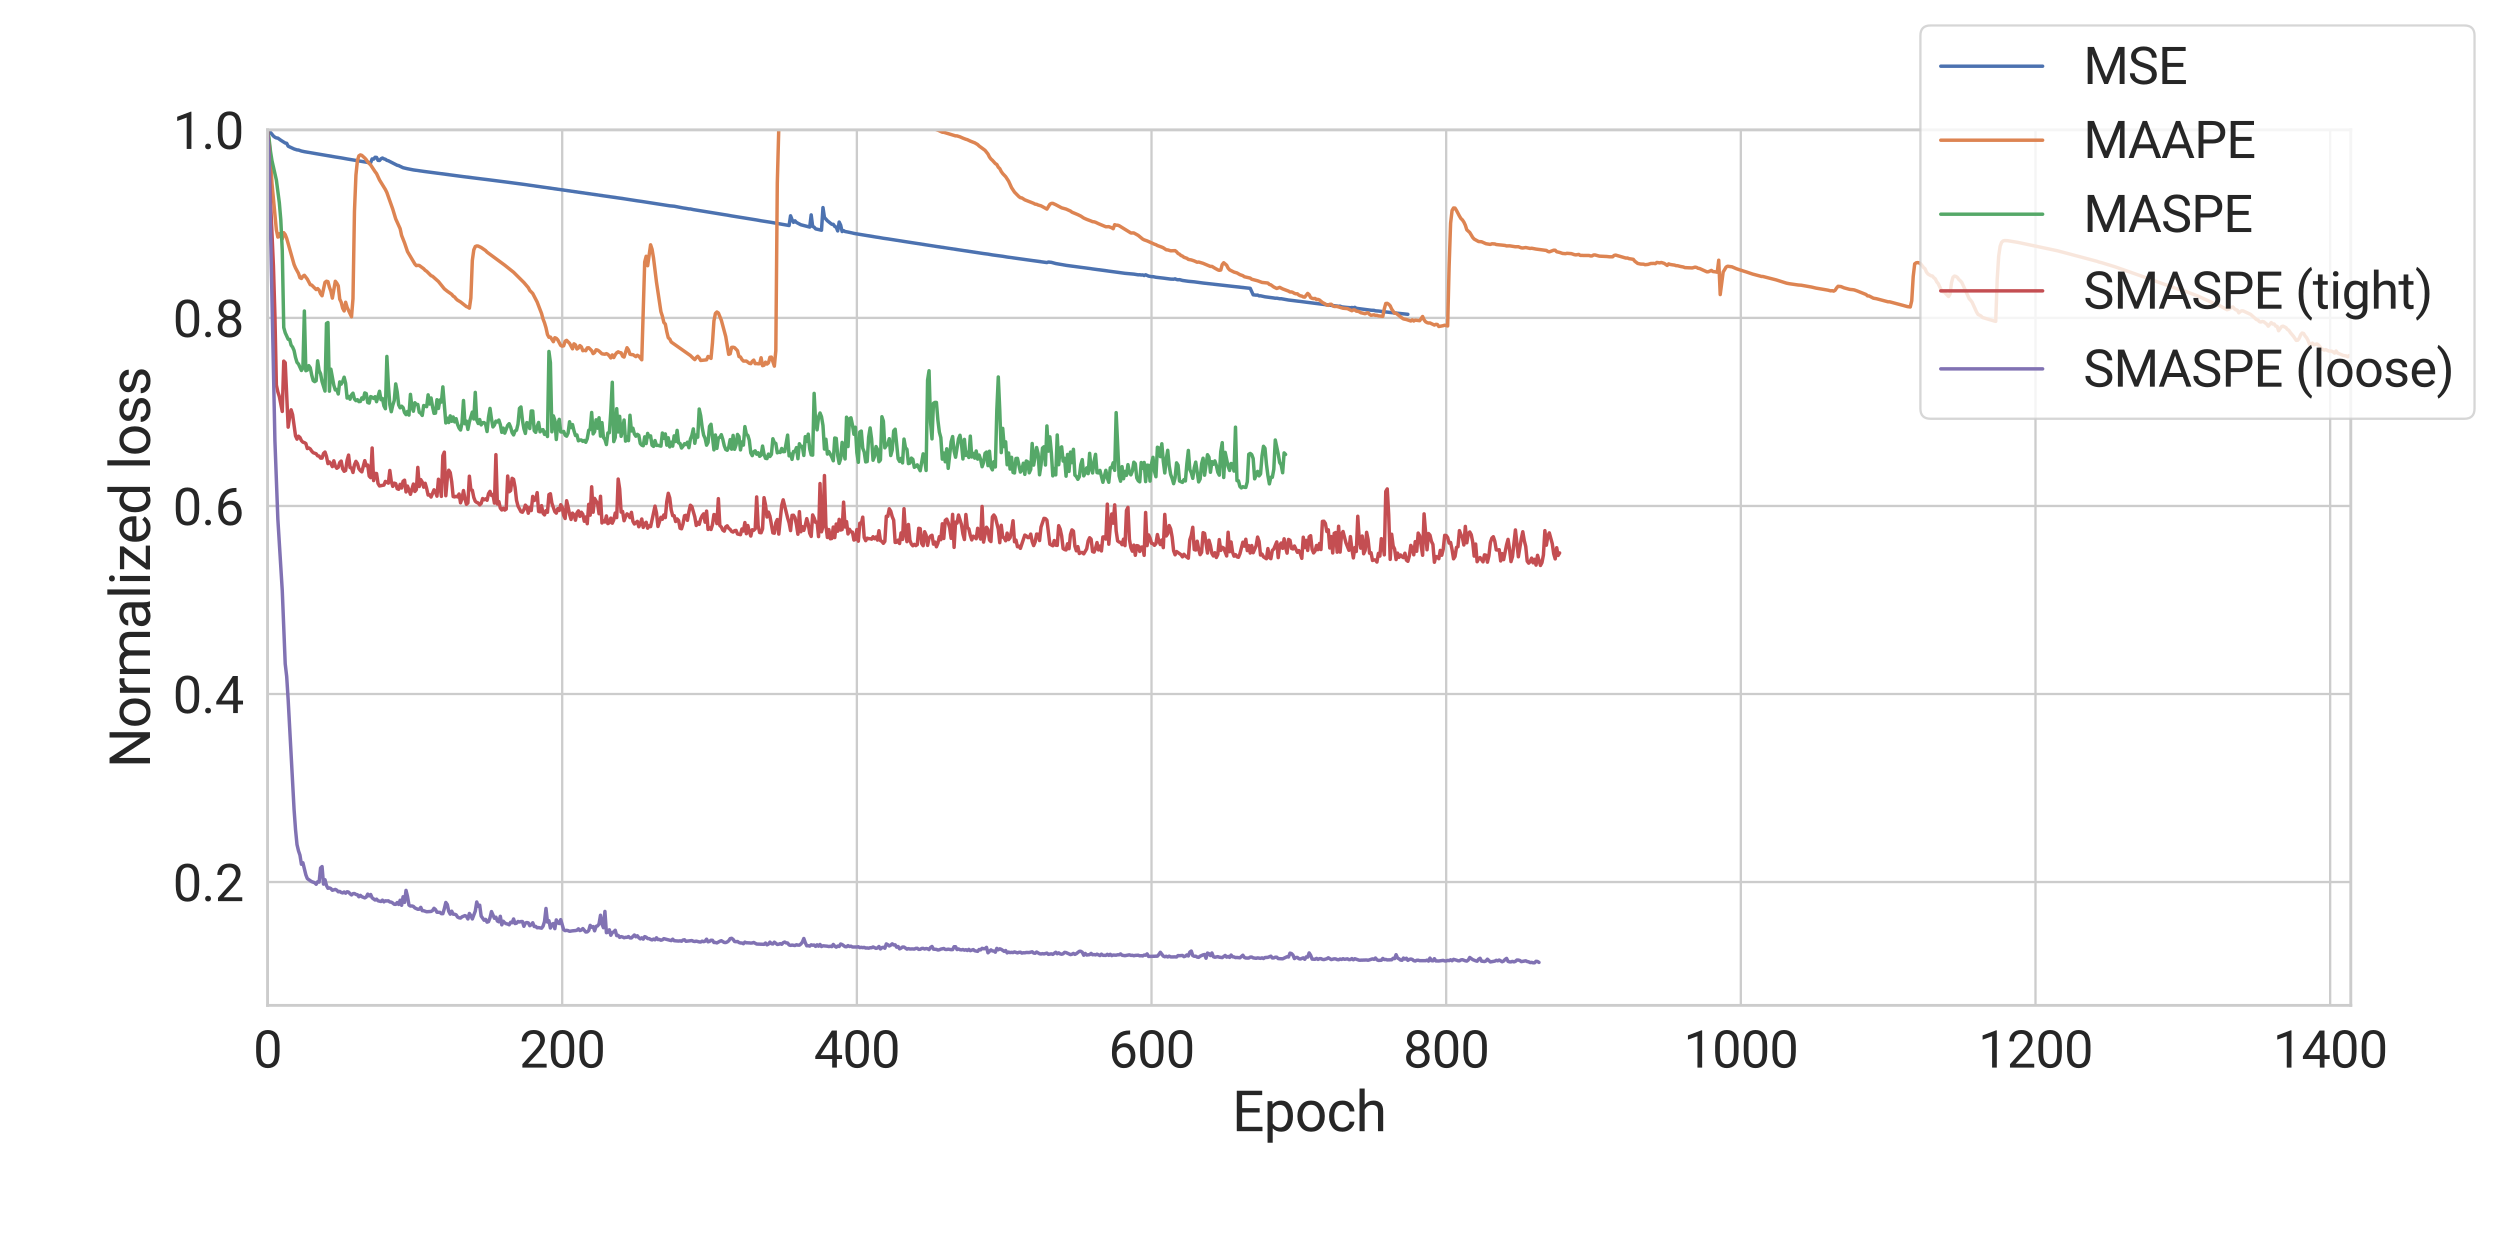 <?xml version="1.0" encoding="utf-8" standalone="no"?>
<!DOCTYPE svg PUBLIC "-//W3C//DTD SVG 1.1//EN"
  "http://www.w3.org/Graphics/SVG/1.1/DTD/svg11.dtd">
<svg xmlns:xlink="http://www.w3.org/1999/xlink" width="864pt" height="432pt" viewBox="0 0 864 432" xmlns="http://www.w3.org/2000/svg" version="1.1">
 <defs>
  <style type="text/css">*{stroke-linejoin: round; stroke-linecap: butt}</style>
 </defs>
 <g id="figure_1">
  <g id="patch_1">
   <path d="M 0 432 
L 864 432 
L 864 0 
L 0 0 
z
" style="fill: #ffffff"/>
  </g>
  <g id="axes_1">
   <g id="patch_2">
    <path d="M 92.46 347.46 
L 812.43 347.46 
L 812.43 44.88 
L 92.46 44.88 
z
" style="fill: #ffffff"/>
   </g>
   <g id="matplotlib.axis_1">
    <g id="xtick_1">
     <g id="line2d_1">
      <path d="M 92.46 347.46 
L 92.46 44.88 
" clip-path="url(#peab303ef76)" style="fill: none; stroke: #cccccc; stroke-width: 0.8; stroke-linecap: round"/>
     </g>
     <g id="text_1">
      <!-- 0 -->
      <g style="fill: #262626" transform="translate(87.514 368.96) scale(0.176 -0.176)">
       <defs>
        <path id="Roboto-Regular-30" d="M 3234 1944 
Q 3234 825 2848 381 
Q 2463 -63 1800 -63 
Q 1156 -63 764 368 
Q 372 800 359 1872 
L 359 2638 
Q 359 3753 750 4183 
Q 1141 4613 1794 4613 
Q 2447 4613 2834 4195 
Q 3222 3778 3234 2709 
L 3234 1944 
z
M 2653 2734 
Q 2653 3503 2434 3822 
Q 2216 4141 1794 4141 
Q 1388 4141 1167 3831 
Q 947 3522 941 2778 
L 941 1850 
Q 941 1088 1164 750 
Q 1388 413 1800 413 
Q 2222 413 2436 745 
Q 2650 1078 2653 1825 
L 2653 2734 
z
" transform="scale(0.016)"/>
       </defs>
       <use xlink:href="#Roboto-Regular-30"/>
      </g>
     </g>
    </g>
    <g id="xtick_2">
     <g id="line2d_2">
      <path d="M 194.294 347.46 
L 194.294 44.88 
" clip-path="url(#peab303ef76)" style="fill: none; stroke: #cccccc; stroke-width: 0.8; stroke-linecap: round"/>
     </g>
     <g id="text_2">
      <!-- 200 -->
      <g style="fill: #262626" transform="translate(179.457 368.96) scale(0.176 -0.176)">
       <defs>
        <path id="Roboto-Regular-32" d="M 3359 475 
L 3359 0 
L 381 0 
L 381 416 
L 1925 2134 
Q 2306 2566 2439 2819 
Q 2572 3072 2572 3328 
Q 2572 3663 2364 3900 
Q 2156 4138 1778 4138 
Q 1322 4138 1097 3878 
Q 872 3619 872 3213 
L 294 3213 
Q 294 3788 672 4200 
Q 1050 4613 1778 4613 
Q 2422 4613 2786 4278 
Q 3150 3944 3150 3397 
Q 3150 2997 2903 2592 
Q 2656 2188 2297 1797 
L 1078 475 
L 3359 475 
z
" transform="scale(0.016)"/>
       </defs>
       <use xlink:href="#Roboto-Regular-32"/>
       <use xlink:href="#Roboto-Regular-30" transform="translate(56.201 0)"/>
       <use xlink:href="#Roboto-Regular-30" transform="translate(112.402 0)"/>
      </g>
     </g>
    </g>
    <g id="xtick_3">
     <g id="line2d_3">
      <path d="M 296.129 347.46 
L 296.129 44.88 
" clip-path="url(#peab303ef76)" style="fill: none; stroke: #cccccc; stroke-width: 0.8; stroke-linecap: round"/>
     </g>
     <g id="text_3">
      <!-- 400 -->
      <g style="fill: #262626" transform="translate(281.291 368.96) scale(0.176 -0.176)">
       <defs>
        <path id="Roboto-Regular-34" d="M 166 1397 
L 2203 4550 
L 2819 4550 
L 2819 1531 
L 3453 1531 
L 3453 1056 
L 2819 1056 
L 2819 0 
L 2241 0 
L 2241 1056 
L 166 1056 
L 166 1397 
z
M 822 1531 
L 2241 1531 
L 2241 3766 
L 2169 3638 
L 822 1531 
z
" transform="scale(0.016)"/>
       </defs>
       <use xlink:href="#Roboto-Regular-34"/>
       <use xlink:href="#Roboto-Regular-30" transform="translate(56.201 0)"/>
       <use xlink:href="#Roboto-Regular-30" transform="translate(112.402 0)"/>
      </g>
     </g>
    </g>
    <g id="xtick_4">
     <g id="line2d_4">
      <path d="M 397.963 347.46 
L 397.963 44.88 
" clip-path="url(#peab303ef76)" style="fill: none; stroke: #cccccc; stroke-width: 0.8; stroke-linecap: round"/>
     </g>
     <g id="text_4">
      <!-- 600 -->
      <g style="fill: #262626" transform="translate(383.126 368.96) scale(0.176 -0.176)">
       <defs>
        <path id="Roboto-Regular-36" d="M 3291 1484 
Q 3291 838 2930 387 
Q 2569 -63 1878 -63 
Q 1388 -63 1063 198 
Q 738 459 577 861 
Q 416 1263 416 1684 
L 416 1956 
Q 416 2597 595 3194 
Q 775 3791 1247 4173 
Q 1719 4556 2597 4556 
L 2647 4556 
L 2647 4066 
Q 2041 4066 1705 3853 
Q 1369 3641 1205 3302 
Q 1041 2963 1006 2575 
Q 1369 2984 1984 2984 
Q 2438 2984 2727 2765 
Q 3016 2547 3153 2201 
Q 3291 1856 3291 1484 
z
M 997 1666 
Q 997 1059 1267 737 
Q 1538 416 1878 416 
Q 2278 416 2498 708 
Q 2719 1000 2719 1456 
Q 2719 1863 2516 2184 
Q 2313 2506 1891 2506 
Q 1588 2506 1341 2325 
Q 1094 2144 997 1884 
L 997 1666 
z
" transform="scale(0.016)"/>
       </defs>
       <use xlink:href="#Roboto-Regular-36"/>
       <use xlink:href="#Roboto-Regular-30" transform="translate(56.201 0)"/>
       <use xlink:href="#Roboto-Regular-30" transform="translate(112.402 0)"/>
      </g>
     </g>
    </g>
    <g id="xtick_5">
     <g id="line2d_5">
      <path d="M 499.798 347.46 
L 499.798 44.88 
" clip-path="url(#peab303ef76)" style="fill: none; stroke: #cccccc; stroke-width: 0.8; stroke-linecap: round"/>
     </g>
     <g id="text_5">
      <!-- 800 -->
      <g style="fill: #262626" transform="translate(484.96 368.96) scale(0.176 -0.176)">
       <defs>
        <path id="Roboto-Regular-38" d="M 3244 1231 
Q 3244 606 2826 271 
Q 2409 -63 1796 -63 
Q 1184 -63 767 271 
Q 350 606 350 1231 
Q 350 1613 554 1905 
Q 759 2197 1109 2347 
Q 806 2494 629 2762 
Q 453 3031 453 3366 
Q 453 3963 833 4288 
Q 1213 4613 1794 4613 
Q 2378 4613 2758 4288 
Q 3138 3963 3138 3366 
Q 3138 3028 2956 2761 
Q 2775 2494 2472 2347 
Q 2825 2197 3034 1903 
Q 3244 1609 3244 1231 
z
M 2559 3356 
Q 2559 3697 2346 3917 
Q 2134 4138 1793 4138 
Q 1453 4138 1243 3927 
Q 1034 3716 1034 3356 
Q 1034 3003 1243 2790 
Q 1453 2578 1797 2578 
Q 2138 2578 2348 2790 
Q 2559 3003 2559 3356 
z
M 2663 1244 
Q 2663 1625 2420 1865 
Q 2178 2106 1791 2106 
Q 1394 2106 1161 1865 
Q 928 1625 928 1244 
Q 928 850 1161 631 
Q 1394 413 1797 413 
Q 2200 413 2431 631 
Q 2663 850 2663 1244 
z
" transform="scale(0.016)"/>
       </defs>
       <use xlink:href="#Roboto-Regular-38"/>
       <use xlink:href="#Roboto-Regular-30" transform="translate(56.201 0)"/>
       <use xlink:href="#Roboto-Regular-30" transform="translate(112.402 0)"/>
      </g>
     </g>
    </g>
    <g id="xtick_6">
     <g id="line2d_6">
      <path d="M 601.632 347.46 
L 601.632 44.88 
" clip-path="url(#peab303ef76)" style="fill: none; stroke: #cccccc; stroke-width: 0.8; stroke-linecap: round"/>
     </g>
     <g id="text_6">
      <!-- 1000 -->
      <g style="fill: #262626" transform="translate(581.849 368.96) scale(0.176 -0.176)">
       <defs>
        <path id="Roboto-Regular-31" d="M 2278 4575 
L 2278 0 
L 1700 0 
L 1700 3853 
L 534 3428 
L 534 3950 
L 2188 4575 
L 2278 4575 
z
" transform="scale(0.016)"/>
       </defs>
       <use xlink:href="#Roboto-Regular-31"/>
       <use xlink:href="#Roboto-Regular-30" transform="translate(56.201 0)"/>
       <use xlink:href="#Roboto-Regular-30" transform="translate(112.402 0)"/>
       <use xlink:href="#Roboto-Regular-30" transform="translate(168.604 0)"/>
      </g>
     </g>
    </g>
    <g id="xtick_7">
     <g id="line2d_7">
      <path d="M 703.467 347.46 
L 703.467 44.88 
" clip-path="url(#peab303ef76)" style="fill: none; stroke: #cccccc; stroke-width: 0.8; stroke-linecap: round"/>
     </g>
     <g id="text_7">
      <!-- 1200 -->
      <g style="fill: #262626" transform="translate(683.683 368.96) scale(0.176 -0.176)">
       <use xlink:href="#Roboto-Regular-31"/>
       <use xlink:href="#Roboto-Regular-32" transform="translate(56.201 0)"/>
       <use xlink:href="#Roboto-Regular-30" transform="translate(112.402 0)"/>
       <use xlink:href="#Roboto-Regular-30" transform="translate(168.604 0)"/>
      </g>
     </g>
    </g>
    <g id="xtick_8">
     <g id="line2d_8">
      <path d="M 805.301 347.46 
L 805.301 44.88 
" clip-path="url(#peab303ef76)" style="fill: none; stroke: #cccccc; stroke-width: 0.8; stroke-linecap: round"/>
     </g>
     <g id="text_8">
      <!-- 1400 -->
      <g style="fill: #262626" transform="translate(785.518 368.96) scale(0.176 -0.176)">
       <use xlink:href="#Roboto-Regular-31"/>
       <use xlink:href="#Roboto-Regular-34" transform="translate(56.201 0)"/>
       <use xlink:href="#Roboto-Regular-30" transform="translate(112.402 0)"/>
       <use xlink:href="#Roboto-Regular-30" transform="translate(168.604 0)"/>
      </g>
     </g>
    </g>
    <g id="text_9">
     <!-- Epoch -->
     <g style="fill: #262626" transform="translate(425.809 390.935) scale(0.192 -0.192)">
      <defs>
       <path id="Roboto-Regular-45" d="M 528 0 
L 528 4550 
L 3388 4550 
L 3388 4056 
L 1131 4056 
L 1131 2594 
L 3100 2594 
L 3100 2103 
L 1131 2103 
L 1131 491 
L 3419 491 
L 3419 0 
L 528 0 
z
" transform="scale(0.016)"/>
       <path id="Roboto-Regular-70" d="M 1984 -63 
Q 1375 -63 1019 328 
L 1019 -1300 
L 438 -1300 
L 438 3381 
L 969 3381 
L 997 3009 
Q 1353 3444 1975 3444 
Q 2616 3444 2956 2969 
Q 3297 2494 3297 1719 
L 3297 1653 
Q 3297 913 2955 425 
Q 2613 -63 1984 -63 
z
M 1806 2956 
Q 1281 2956 1019 2491 
L 1019 872 
Q 1284 413 1813 413 
Q 2281 413 2498 781 
Q 2716 1150 2716 1653 
L 2716 1719 
Q 2716 2222 2498 2589 
Q 2281 2956 1806 2956 
z
" transform="scale(0.016)"/>
       <path id="Roboto-Regular-6f" d="M 288 1725 
Q 288 2459 700 2951 
Q 1113 3444 1822 3444 
Q 2531 3444 2943 2961 
Q 3356 2478 3366 1756 
L 3366 1653 
Q 3366 919 2952 428 
Q 2538 -63 1828 -63 
Q 1116 -63 702 428 
Q 288 919 288 1653 
L 288 1725 
z
M 866 1653 
Q 866 1150 1105 781 
Q 1344 413 1828 413 
Q 2300 413 2540 777 
Q 2781 1141 2784 1644 
L 2784 1725 
Q 2784 2222 2543 2595 
Q 2303 2969 1822 2969 
Q 1344 2969 1105 2595 
Q 866 2222 866 1725 
L 866 1653 
z
" transform="scale(0.016)"/>
       <path id="Roboto-Regular-63" d="M 1794 413 
Q 2103 413 2336 597 
Q 2569 781 2591 1069 
L 3141 1069 
Q 3119 616 2725 276 
Q 2331 -63 1794 -63 
Q 1031 -63 661 440 
Q 291 944 291 1625 
L 291 1756 
Q 291 2438 661 2941 
Q 1031 3444 1794 3444 
Q 2388 3444 2753 3092 
Q 3119 2741 3141 2219 
L 2591 2219 
Q 2569 2531 2355 2750 
Q 2141 2969 1794 2969 
Q 1438 2969 1236 2787 
Q 1034 2606 951 2328 
Q 869 2050 869 1756 
L 869 1625 
Q 869 1328 950 1050 
Q 1031 772 1232 592 
Q 1434 413 1794 413 
z
" transform="scale(0.016)"/>
       <path id="Roboto-Regular-68" d="M 1844 2956 
Q 1566 2956 1353 2806 
Q 1141 2656 1019 2416 
L 1019 0 
L 441 0 
L 441 4800 
L 1019 4800 
L 1019 2978 
Q 1403 3444 2016 3444 
Q 2513 3444 2805 3166 
Q 3097 2888 3100 2231 
L 3100 0 
L 2519 0 
L 2519 2222 
Q 2519 2619 2345 2787 
Q 2172 2956 1844 2956 
z
" transform="scale(0.016)"/>
      </defs>
      <use xlink:href="#Roboto-Regular-45"/>
      <use xlink:href="#Roboto-Regular-70" transform="translate(56.836 0)"/>
      <use xlink:href="#Roboto-Regular-6f" transform="translate(112.988 0)"/>
      <use xlink:href="#Roboto-Regular-63" transform="translate(170.02 0)"/>
      <use xlink:href="#Roboto-Regular-68" transform="translate(222.363 0)"/>
     </g>
    </g>
   </g>
   <g id="matplotlib.axis_2">
    <g id="ytick_1">
     <g id="line2d_9">
      <path d="M 92.46 304.833 
L 812.43 304.833 
" clip-path="url(#peab303ef76)" style="fill: none; stroke: #cccccc; stroke-width: 0.8; stroke-linecap: round"/>
     </g>
     <g id="text_10">
      <!-- 0.2 -->
      <g style="fill: #262626" transform="translate(59.734 311.433) scale(0.176 -0.176)">
       <defs>
        <path id="Roboto-Regular-2e" d="M 450 306 
Q 450 453 542 554 
Q 634 656 809 656 
Q 984 656 1076 554 
Q 1169 453 1169 306 
Q 1169 163 1076 62 
Q 984 -38 809 -38 
Q 634 -38 542 62 
Q 450 163 450 306 
z
" transform="scale(0.016)"/>
       </defs>
       <use xlink:href="#Roboto-Regular-30"/>
       <use xlink:href="#Roboto-Regular-2e" transform="translate(56.201 0)"/>
       <use xlink:href="#Roboto-Regular-32" transform="translate(82.568 0)"/>
      </g>
     </g>
    </g>
    <g id="ytick_2">
     <g id="line2d_10">
      <path d="M 92.46 239.844 
L 812.43 239.844 
" clip-path="url(#peab303ef76)" style="fill: none; stroke: #cccccc; stroke-width: 0.8; stroke-linecap: round"/>
     </g>
     <g id="text_11">
      <!-- 0.4 -->
      <g style="fill: #262626" transform="translate(59.734 246.444) scale(0.176 -0.176)">
       <use xlink:href="#Roboto-Regular-30"/>
       <use xlink:href="#Roboto-Regular-2e" transform="translate(56.201 0)"/>
       <use xlink:href="#Roboto-Regular-34" transform="translate(82.568 0)"/>
      </g>
     </g>
    </g>
    <g id="ytick_3">
     <g id="line2d_11">
      <path d="M 92.46 174.856 
L 812.43 174.856 
" clip-path="url(#peab303ef76)" style="fill: none; stroke: #cccccc; stroke-width: 0.8; stroke-linecap: round"/>
     </g>
     <g id="text_12">
      <!-- 0.6 -->
      <g style="fill: #262626" transform="translate(59.734 181.456) scale(0.176 -0.176)">
       <use xlink:href="#Roboto-Regular-30"/>
       <use xlink:href="#Roboto-Regular-2e" transform="translate(56.201 0)"/>
       <use xlink:href="#Roboto-Regular-36" transform="translate(82.568 0)"/>
      </g>
     </g>
    </g>
    <g id="ytick_4">
     <g id="line2d_12">
      <path d="M 92.46 109.868 
L 812.43 109.868 
" clip-path="url(#peab303ef76)" style="fill: none; stroke: #cccccc; stroke-width: 0.8; stroke-linecap: round"/>
     </g>
     <g id="text_13">
      <!-- 0.8 -->
      <g style="fill: #262626" transform="translate(59.734 116.468) scale(0.176 -0.176)">
       <use xlink:href="#Roboto-Regular-30"/>
       <use xlink:href="#Roboto-Regular-2e" transform="translate(56.201 0)"/>
       <use xlink:href="#Roboto-Regular-38" transform="translate(82.568 0)"/>
      </g>
     </g>
    </g>
    <g id="ytick_5">
     <g id="line2d_13">
      <path d="M 92.46 44.88 
L 812.43 44.88 
" clip-path="url(#peab303ef76)" style="fill: none; stroke: #cccccc; stroke-width: 0.8; stroke-linecap: round"/>
     </g>
     <g id="text_14">
      <!-- 1.0 -->
      <g style="fill: #262626" transform="translate(59.734 51.48) scale(0.176 -0.176)">
       <use xlink:href="#Roboto-Regular-31"/>
       <use xlink:href="#Roboto-Regular-2e" transform="translate(56.201 0)"/>
       <use xlink:href="#Roboto-Regular-30" transform="translate(82.568 0)"/>
      </g>
     </g>
    </g>
    <g id="text_15">
     <!-- Normalized loss -->
     <g style="fill: #262626" transform="translate(51.834 265.423) rotate(-90) scale(0.192 -0.192)">
      <defs>
       <path id="Roboto-Regular-4e" d="M 4028 4550 
L 4028 0 
L 3422 0 
L 1131 3509 
L 1131 0 
L 528 0 
L 528 4550 
L 1131 4550 
L 3431 1031 
L 3431 4550 
L 4028 4550 
z
" transform="scale(0.016)"/>
       <path id="Roboto-Regular-72" d="M 1791 2888 
Q 1225 2888 1019 2400 
L 1019 0 
L 441 0 
L 441 3381 
L 1003 3381 
L 1016 2994 
Q 1294 3444 1819 3444 
Q 1981 3444 2075 3400 
L 2072 2863 
Q 1944 2888 1791 2888 
z
" transform="scale(0.016)"/>
       <path id="Roboto-Regular-6d" d="M 1794 2956 
Q 1225 2956 1016 2478 
L 1016 0 
L 434 0 
L 434 3381 
L 984 3381 
L 1000 3013 
Q 1366 3444 2000 3444 
Q 2325 3444 2579 3314 
Q 2834 3184 2969 2900 
Q 3138 3144 3408 3294 
Q 3678 3444 4044 3444 
Q 4588 3444 4883 3153 
Q 5178 2863 5178 2222 
L 5178 0 
L 4597 0 
L 4597 2228 
Q 4597 2653 4401 2804 
Q 4206 2956 3875 2956 
Q 3525 2956 3325 2748 
Q 3125 2541 3094 2244 
L 3094 0 
L 2516 0 
L 2516 2225 
Q 2516 2622 2319 2789 
Q 2122 2956 1794 2956 
z
" transform="scale(0.016)"/>
       <path id="Roboto-Regular-61" d="M 2528 0 
Q 2472 122 2447 356 
Q 2284 184 2040 60 
Q 1797 -63 1484 -63 
Q 966 -63 653 228 
Q 341 519 341 941 
Q 341 1484 753 1767 
Q 1166 2050 1863 2050 
L 2434 2050 
L 2434 2319 
Q 2434 2619 2254 2798 
Q 2075 2978 1722 2978 
Q 1394 2978 1192 2817 
Q 991 2656 991 2444 
L 413 2444 
Q 413 2806 778 3125 
Q 1144 3444 1756 3444 
Q 2306 3444 2659 3162 
Q 3013 2881 3013 2313 
L 3013 794 
Q 3013 325 3131 50 
L 3131 0 
L 2528 0 
z
M 1569 444 
Q 1881 444 2111 600 
Q 2341 756 2434 947 
L 2434 1644 
L 1897 1644 
Q 922 1625 922 1019 
Q 922 778 1084 611 
Q 1247 444 1569 444 
z
" transform="scale(0.016)"/>
       <path id="Roboto-Regular-6c" d="M 1069 4800 
L 1069 0 
L 488 0 
L 488 4800 
L 1069 4800 
z
" transform="scale(0.016)"/>
       <path id="Roboto-Regular-69" d="M 444 4278 
Q 444 4419 530 4516 
Q 616 4613 784 4613 
Q 950 4613 1039 4516 
Q 1128 4419 1128 4278 
Q 1128 4144 1039 4048 
Q 950 3953 784 3953 
Q 616 3953 530 4048 
Q 444 4144 444 4278 
z
M 1069 3381 
L 1069 0 
L 488 0 
L 488 3381 
L 1069 3381 
z
" transform="scale(0.016)"/>
       <path id="Roboto-Regular-7a" d="M 303 2903 
L 303 3381 
L 2869 3381 
L 2869 2972 
L 988 475 
L 2959 475 
L 2959 0 
L 278 0 
L 278 425 
L 2141 2903 
L 303 2903 
z
" transform="scale(0.016)"/>
       <path id="Roboto-Regular-65" d="M 3116 591 
Q 2950 341 2647 139 
Q 2344 -63 1844 -63 
Q 1138 -63 714 396 
Q 291 856 291 1572 
L 291 1703 
Q 291 2256 502 2645 
Q 713 3034 1050 3239 
Q 1388 3444 1769 3444 
Q 2494 3444 2826 2970 
Q 3159 2497 3159 1788 
L 3159 1528 
L 872 1528 
Q 884 1063 1148 736 
Q 1413 409 1875 409 
Q 2181 409 2393 534 
Q 2606 659 2766 869 
L 3116 591 
z
M 1769 2969 
Q 1425 2969 1187 2719 
Q 950 2469 891 2000 
L 2581 2000 
L 2581 2044 
Q 2559 2381 2386 2675 
Q 2213 2969 1769 2969 
z
" transform="scale(0.016)"/>
       <path id="Roboto-Regular-64" d="M 2622 0 
L 2594 363 
Q 2247 -63 1628 -63 
Q 1034 -63 668 418 
Q 303 900 297 1628 
L 297 1719 
Q 297 2494 664 2969 
Q 1031 3444 1634 3444 
Q 2231 3444 2572 3044 
L 2572 4800 
L 3153 4800 
L 3153 0 
L 2622 0 
z
M 878 1653 
Q 878 1150 1090 789 
Q 1303 428 1772 428 
Q 2309 428 2572 919 
L 2572 2475 
Q 2313 2956 1778 2956 
Q 1306 2956 1092 2589 
Q 878 2222 878 1719 
L 878 1653 
z
" transform="scale(0.016)"/>
       <path id="Roboto-Regular-20" transform="scale(0.016)"/>
       <path id="Roboto-Regular-73" d="M 2409 897 
Q 2409 1081 2273 1229 
Q 2138 1378 1647 1478 
Q 1081 1594 747 1814 
Q 413 2034 413 2456 
Q 413 2856 755 3150 
Q 1097 3444 1666 3444 
Q 2272 3444 2612 3134 
Q 2953 2825 2953 2388 
L 2375 2388 
Q 2375 2597 2190 2783 
Q 2006 2969 1666 2969 
Q 1306 2969 1150 2812 
Q 994 2656 994 2472 
Q 994 2288 1139 2173 
Q 1284 2059 1756 1953 
Q 2378 1813 2683 1584 
Q 2988 1356 2988 941 
Q 2988 494 2630 215 
Q 2272 -63 1681 -63 
Q 1009 -63 653 281 
Q 297 625 297 1044 
L 878 1044 
Q 897 684 1155 548 
Q 1413 413 1681 413 
Q 2034 413 2221 550 
Q 2409 688 2409 897 
z
" transform="scale(0.016)"/>
      </defs>
      <use xlink:href="#Roboto-Regular-4e"/>
      <use xlink:href="#Roboto-Regular-6f" transform="translate(71.338 0)"/>
      <use xlink:href="#Roboto-Regular-72" transform="translate(128.369 0)"/>
      <use xlink:href="#Roboto-Regular-6d" transform="translate(162.256 0)"/>
      <use xlink:href="#Roboto-Regular-61" transform="translate(249.951 0)"/>
      <use xlink:href="#Roboto-Regular-6c" transform="translate(304.346 0)"/>
      <use xlink:href="#Roboto-Regular-69" transform="translate(328.662 0)"/>
      <use xlink:href="#Roboto-Regular-7a" transform="translate(352.979 0)"/>
      <use xlink:href="#Roboto-Regular-65" transform="translate(402.588 0)"/>
      <use xlink:href="#Roboto-Regular-64" transform="translate(455.615 0)"/>
      <use xlink:href="#Roboto-Regular-20" transform="translate(512.012 0)"/>
      <use xlink:href="#Roboto-Regular-6c" transform="translate(536.816 0)"/>
      <use xlink:href="#Roboto-Regular-6f" transform="translate(561.133 0)"/>
      <use xlink:href="#Roboto-Regular-73" transform="translate(618.164 0)"/>
      <use xlink:href="#Roboto-Regular-73" transform="translate(669.775 0)"/>
     </g>
    </g>
   </g>
   <g id="line2d_14">
    <path d="M 92.46 44.88 
L 93.478 45.781 
L 94.497 47.017 
L 95.006 47.426 
L 95.515 47.669 
L 96.024 47.734 
L 97.043 48.468 
L 98.57 49.43 
L 99.079 49.529 
L 99.588 50.528 
L 101.625 51.477 
L 102.643 51.802 
L 103.153 51.85 
L 104.171 52.196 
L 105.189 52.419 
L 115.882 54.244 
L 117.919 54.564 
L 119.955 54.936 
L 125.047 55.789 
L 127.593 56.218 
L 128.102 56.22 
L 128.611 54.922 
L 129.12 55.003 
L 129.63 54.359 
L 130.139 54.407 
L 130.648 55.422 
L 131.157 55.455 
L 131.666 54.878 
L 132.175 54.617 
L 132.685 54.903 
L 133.194 55.049 
L 133.703 55.416 
L 134.212 55.56 
L 137.267 57.116 
L 137.776 57.237 
L 138.795 57.725 
L 139.304 57.965 
L 140.831 58.32 
L 142.868 58.724 
L 146.432 59.23 
L 160.18 61.05 
L 166.799 61.878 
L 168.327 62.063 
L 174.946 62.912 
L 180.547 63.653 
L 215.68 68.696 
L 220.262 69.407 
L 221.79 69.619 
L 231.464 71.131 
L 232.992 71.27 
L 236.047 71.865 
L 237.065 72.012 
L 238.083 72.201 
L 238.592 72.216 
L 239.611 72.435 
L 250.303 74.184 
L 251.322 74.34 
L 252.849 74.622 
L 261.505 76.021 
L 263.033 76.306 
L 266.088 76.777 
L 272.707 77.936 
L 273.216 74.577 
L 273.725 75.889 
L 274.235 76.842 
L 274.744 76.318 
L 275.253 76.875 
L 276.78 77.68 
L 279.835 78.476 
L 280.345 74.267 
L 280.854 78.251 
L 281.363 78.504 
L 281.872 79.095 
L 283.909 79.571 
L 284.418 71.744 
L 284.927 75.153 
L 285.945 76.292 
L 286.964 77.117 
L 287.473 77.506 
L 287.982 77.533 
L 288.491 78.256 
L 289.001 78.531 
L 289.51 79.806 
L 290.019 76.743 
L 290.528 77.828 
L 291.037 80.023 
L 291.546 79.726 
L 292.056 80.011 
L 293.074 80.199 
L 295.111 80.653 
L 296.129 80.832 
L 302.748 81.925 
L 303.767 82.073 
L 305.294 82.347 
L 306.822 82.557 
L 312.422 83.439 
L 323.624 85.178 
L 339.918 87.63 
L 341.445 87.824 
L 342.973 88.096 
L 346.537 88.574 
L 348.065 88.832 
L 361.812 90.746 
L 362.321 90.554 
L 363.34 90.664 
L 364.867 91.077 
L 368.431 91.7 
L 388.798 94.459 
L 391.853 94.738 
L 392.872 94.899 
L 393.381 94.984 
L 393.89 94.952 
L 394.399 95.051 
L 394.908 95.003 
L 395.418 95.217 
L 395.927 94.96 
L 396.945 95.419 
L 397.963 95.605 
L 398.473 95.606 
L 399.491 95.821 
L 402.037 96.117 
L 404.583 96.454 
L 405.601 96.493 
L 406.11 96.363 
L 406.619 96.599 
L 407.129 96.689 
L 407.638 96.639 
L 408.656 96.92 
L 410.693 97.216 
L 412.729 97.403 
L 415.784 97.817 
L 432.078 99.652 
L 433.096 101.884 
L 434.115 102.007 
L 434.624 101.968 
L 435.133 102.246 
L 435.642 102.237 
L 437.17 102.57 
L 440.225 102.98 
L 440.734 103.073 
L 441.243 103.047 
L 442.261 103.243 
L 442.771 103.233 
L 445.316 103.69 
L 446.844 103.869 
L 462.628 105.855 
L 463.137 105.8 
L 463.647 106.043 
L 465.174 106.221 
L 466.702 106.357 
L 467.211 106.272 
L 467.72 106.376 
L 468.229 106.222 
L 468.738 106.552 
L 473.83 107.214 
L 474.848 107.263 
L 475.358 107.421 
L 476.376 107.495 
L 478.413 107.742 
L 480.449 107.986 
L 486.559 108.627 
L 486.559 108.627 
" clip-path="url(#peab303ef76)" style="fill: none; stroke: #4c72b0; stroke-width: 1.2; stroke-linecap: round"/>
   </g>
   <g id="line2d_15">
    <path d="M 92.46 44.88 
L 92.969 48.872 
L 93.478 54.64 
L 93.988 63.316 
L 95.515 79.466 
L 96.024 81.936 
L 96.533 80.77 
L 97.043 81.901 
L 97.552 82.523 
L 98.061 80.423 
L 98.57 81.079 
L 99.079 82.394 
L 101.625 91.406 
L 102.134 92.61 
L 103.153 94.494 
L 103.662 95.967 
L 104.171 96.242 
L 104.68 95.469 
L 105.189 95.145 
L 106.208 96.473 
L 107.226 98.389 
L 107.735 98.532 
L 109.263 100.071 
L 109.772 99.739 
L 110.281 100.282 
L 110.79 101.525 
L 111.299 102.211 
L 112.318 97.586 
L 112.827 97.194 
L 113.336 97.335 
L 113.845 99.258 
L 114.354 100.647 
L 114.864 103.026 
L 115.882 97.215 
L 116.391 97.849 
L 116.9 98.792 
L 117.409 103.385 
L 117.919 104.466 
L 118.428 106.516 
L 118.937 107.461 
L 119.446 104.46 
L 119.955 106.201 
L 120.974 108.404 
L 121.483 109.472 
L 121.992 103.232 
L 122.501 73.046 
L 123.01 60.511 
L 123.52 55.526 
L 124.029 53.868 
L 124.538 53.536 
L 125.047 53.695 
L 126.065 54.621 
L 126.575 55.194 
L 127.084 55.967 
L 128.102 57.01 
L 129.63 59.337 
L 130.139 60.001 
L 131.157 62.192 
L 133.194 65.513 
L 133.703 66.549 
L 135.74 72.288 
L 136.758 75.652 
L 138.286 79.033 
L 138.795 81.361 
L 139.813 83.944 
L 140.831 86.95 
L 143.377 91.244 
L 143.886 91.798 
L 144.396 91.695 
L 144.905 91.755 
L 146.432 92.874 
L 146.941 93.423 
L 147.451 93.756 
L 148.978 95.271 
L 149.487 95.484 
L 151.524 97.294 
L 153.561 99.826 
L 154.579 100.643 
L 156.107 101.718 
L 156.616 102.34 
L 157.125 102.646 
L 157.634 103.298 
L 158.143 103.741 
L 159.162 104.349 
L 161.198 105.955 
L 161.707 106.149 
L 162.217 106.501 
L 162.726 102.997 
L 163.235 90.034 
L 163.744 86.35 
L 164.253 85.207 
L 164.762 84.994 
L 165.272 85.05 
L 166.29 85.539 
L 167.818 86.597 
L 168.327 87.138 
L 174.437 91.648 
L 177.492 94.091 
L 181.056 97.637 
L 182.584 99.423 
L 183.093 100.369 
L 184.111 101.425 
L 185.639 104.379 
L 187.166 108.357 
L 187.675 110.251 
L 188.184 111.577 
L 188.694 113.28 
L 189.203 115.614 
L 189.712 116.553 
L 190.221 116.494 
L 191.239 118.091 
L 191.749 116.72 
L 192.258 116.922 
L 192.767 117.457 
L 193.785 119.383 
L 194.294 119.63 
L 194.804 119.502 
L 195.313 117.935 
L 195.822 117.634 
L 196.84 118.661 
L 197.859 120.549 
L 198.368 118.83 
L 198.877 119.176 
L 199.386 120.616 
L 199.895 120.291 
L 200.405 119.439 
L 200.914 119.858 
L 201.423 121.205 
L 201.932 121.038 
L 202.441 121.207 
L 202.95 120.233 
L 203.46 120.186 
L 204.478 121.188 
L 204.987 122.198 
L 205.496 121.85 
L 206.005 120.885 
L 206.515 120.99 
L 207.024 121.327 
L 208.042 122.28 
L 209.06 122.422 
L 209.57 122.215 
L 210.079 122.475 
L 210.588 122.992 
L 211.097 123.701 
L 211.606 122.661 
L 212.116 123.563 
L 212.625 122.59 
L 213.134 121.917 
L 213.643 121.588 
L 214.152 121.849 
L 214.661 121.939 
L 215.171 123.126 
L 215.68 123.404 
L 216.698 120.177 
L 217.207 120.922 
L 217.716 122.409 
L 218.226 122.558 
L 218.735 122.563 
L 219.753 123.251 
L 220.262 122.782 
L 220.771 123.072 
L 221.79 124.344 
L 222.808 90.547 
L 223.317 88.568 
L 223.826 91.828 
L 224.845 84.609 
L 225.354 86.153 
L 225.863 89.206 
L 226.881 97.51 
L 228.409 107.708 
L 228.918 109.282 
L 229.427 111.451 
L 229.937 112.009 
L 230.446 114.67 
L 230.955 116.73 
L 231.464 117.167 
L 231.973 118.203 
L 238.592 122.869 
L 239.611 123.85 
L 240.12 124.277 
L 240.629 123.591 
L 241.138 123.125 
L 241.647 123.702 
L 242.157 124.578 
L 244.193 124.355 
L 244.703 123.196 
L 245.212 123.461 
L 245.721 123.865 
L 246.23 118.44 
L 246.739 110.885 
L 247.248 108.317 
L 247.758 107.83 
L 248.267 108.155 
L 249.285 110.646 
L 250.813 116.314 
L 251.831 122.463 
L 252.34 122.267 
L 252.849 120.063 
L 253.358 120 
L 253.868 120.146 
L 254.886 121.209 
L 255.395 123.225 
L 255.904 123.37 
L 256.413 124.252 
L 256.923 124.778 
L 257.941 124.772 
L 258.959 125.555 
L 259.469 125.674 
L 259.978 124.902 
L 260.487 124.455 
L 260.996 125.685 
L 261.505 125.638 
L 262.014 125.728 
L 262.524 125.698 
L 263.033 123.645 
L 263.542 126.375 
L 264.051 126.213 
L 264.56 125.178 
L 265.069 125.822 
L 265.579 125.418 
L 266.088 123.48 
L 266.597 123.412 
L 267.615 126.537 
L 268.124 121.218 
L 268.634 63.237 
L 269.143 44.477 
L 269.652 40.921 
L 270.161 39.427 
L 270.67 38.747 
L 271.179 38.528 
L 272.198 38.444 
L 276.78 38.659 
L 291.037 39.839 
L 295.62 40.336 
L 296.638 40.266 
L 297.656 40.225 
L 300.711 40.528 
L 306.822 41.191 
L 307.84 41.322 
L 308.349 41.53 
L 310.895 41.789 
L 313.441 42.201 
L 314.459 42.404 
L 322.097 44.065 
L 322.606 44.403 
L 324.133 44.971 
L 325.661 45.697 
L 326.17 45.723 
L 330.243 46.962 
L 330.753 46.964 
L 331.771 47.288 
L 332.789 47.743 
L 333.808 48.132 
L 334.317 48.274 
L 335.335 48.76 
L 336.354 49.161 
L 336.863 49.353 
L 337.881 49.956 
L 338.39 50.458 
L 339.409 51.202 
L 340.427 51.957 
L 341.445 53.227 
L 341.954 54.261 
L 342.464 54.945 
L 342.973 55.401 
L 343.991 56.536 
L 344.5 56.84 
L 345.009 57.789 
L 345.519 58.271 
L 346.028 59.274 
L 346.537 59.983 
L 347.555 61.06 
L 348.574 62.61 
L 349.592 64.855 
L 350.61 66.398 
L 352.138 67.955 
L 352.647 68.324 
L 353.156 68.406 
L 354.175 69.066 
L 357.23 70.272 
L 357.739 70.561 
L 358.248 70.6 
L 358.757 70.852 
L 359.775 71.142 
L 360.794 71.695 
L 361.812 72.266 
L 362.831 70.606 
L 363.34 70.306 
L 363.849 70.278 
L 364.867 70.747 
L 366.904 71.834 
L 368.431 72.255 
L 369.959 72.94 
L 370.468 73.328 
L 372.505 74.181 
L 373.523 74.68 
L 374.541 75.357 
L 375.56 75.81 
L 377.087 76.387 
L 377.597 76.614 
L 378.106 76.66 
L 378.615 76.817 
L 379.633 77.304 
L 382.179 78.369 
L 383.197 78.334 
L 384.216 78.713 
L 384.725 79.044 
L 385.234 77.658 
L 385.743 77.828 
L 386.252 77.831 
L 386.762 77.999 
L 390.835 80.515 
L 391.853 80.51 
L 392.872 81.077 
L 393.381 81.365 
L 394.908 82.628 
L 395.418 82.894 
L 396.436 83.251 
L 397.963 83.932 
L 398.982 84.399 
L 399.491 84.559 
L 400 84.859 
L 401.528 85.417 
L 402.037 85.645 
L 403.055 86.324 
L 403.564 86.362 
L 404.583 86.679 
L 406.11 86.621 
L 406.619 87.014 
L 407.129 87.601 
L 407.638 87.847 
L 408.147 88.312 
L 408.656 88.506 
L 409.165 88.917 
L 410.184 89.268 
L 410.693 89.651 
L 411.711 89.836 
L 412.729 90.175 
L 413.748 90.637 
L 414.257 90.545 
L 415.784 91.009 
L 418.33 92.078 
L 418.839 92.057 
L 419.858 92.685 
L 420.876 93.253 
L 421.385 93.427 
L 421.895 93.309 
L 422.404 91.431 
L 422.913 90.807 
L 423.931 91.671 
L 424.44 92.69 
L 424.95 93.266 
L 426.477 94.031 
L 427.495 94.327 
L 428.514 94.916 
L 429.532 95.269 
L 430.041 95.643 
L 432.078 96.106 
L 432.587 96.506 
L 434.624 97.038 
L 436.151 97.604 
L 438.188 97.823 
L 438.697 98.314 
L 439.206 98.437 
L 440.225 99.192 
L 441.243 99.694 
L 442.261 99.314 
L 443.28 99.846 
L 445.316 100.607 
L 445.826 100.92 
L 446.335 100.885 
L 446.844 101.077 
L 447.353 101.395 
L 447.862 101.536 
L 448.371 101.533 
L 448.881 101.983 
L 449.39 102.229 
L 449.899 102.322 
L 450.408 102.614 
L 450.917 102.683 
L 451.936 101.408 
L 452.445 101.852 
L 452.954 102.841 
L 453.463 103.101 
L 453.972 103.212 
L 454.482 103.141 
L 454.991 103.53 
L 455.5 103.472 
L 456.009 103.68 
L 457.027 104.538 
L 458.046 105.07 
L 458.555 105.423 
L 459.064 105.532 
L 459.573 105.157 
L 460.082 105.156 
L 460.592 105.677 
L 461.101 105.911 
L 462.119 105.924 
L 464.156 106.531 
L 465.683 106.664 
L 467.211 107.387 
L 467.72 107.1 
L 468.229 107.12 
L 468.738 107.532 
L 469.248 107.578 
L 469.757 107.739 
L 470.266 108.071 
L 471.793 108.424 
L 472.303 108.174 
L 472.812 108.103 
L 473.321 108.648 
L 473.83 108.966 
L 474.848 108.799 
L 475.358 109.006 
L 475.867 108.982 
L 476.376 109.163 
L 477.903 109.324 
L 478.413 106.73 
L 478.922 104.892 
L 479.431 104.832 
L 479.94 105.163 
L 480.449 105.701 
L 480.959 106.832 
L 481.977 108.275 
L 482.486 108.267 
L 484.523 109.89 
L 485.032 110.212 
L 486.05 110.431 
L 487.578 110.938 
L 488.087 110.547 
L 488.596 110.942 
L 489.105 110.634 
L 490.633 110.833 
L 491.651 109.388 
L 492.16 110.517 
L 492.669 111.184 
L 493.179 111.493 
L 493.688 111.639 
L 494.197 111.611 
L 495.725 112.349 
L 496.234 112.086 
L 496.743 112.144 
L 497.252 112.838 
L 498.78 112.557 
L 499.289 112.378 
L 500.307 112.652 
L 500.816 92.03 
L 501.325 77.132 
L 501.835 72.741 
L 502.344 71.877 
L 502.853 71.917 
L 503.362 72.729 
L 504.38 74.675 
L 504.89 75.518 
L 505.399 75.995 
L 505.908 76.75 
L 506.417 77.824 
L 506.926 79.42 
L 507.945 80.346 
L 508.963 82.057 
L 509.472 82.627 
L 511 83.478 
L 512.018 83.548 
L 513.546 84.226 
L 515.073 84.474 
L 515.582 84.248 
L 516.601 84.312 
L 517.11 84.508 
L 519.146 84.716 
L 520.165 84.832 
L 520.674 84.989 
L 521.692 84.957 
L 523.729 85.283 
L 524.747 85.266 
L 525.766 85.654 
L 526.275 85.707 
L 527.293 85.549 
L 528.821 85.863 
L 529.33 85.789 
L 530.857 86.08 
L 534.422 86.55 
L 534.931 86.891 
L 535.44 87.04 
L 536.967 86.468 
L 537.477 86.485 
L 537.986 87.005 
L 539.004 87.233 
L 540.022 87.59 
L 541.041 87.673 
L 541.55 87.542 
L 543.078 87.658 
L 544.096 88.007 
L 544.605 88.091 
L 545.623 87.929 
L 546.133 88.27 
L 549.188 88.297 
L 549.697 88.457 
L 550.206 88.442 
L 550.715 88.136 
L 551.224 88.107 
L 552.752 88.524 
L 555.298 88.647 
L 556.316 88.753 
L 557.334 88.739 
L 557.844 88.273 
L 558.353 88.157 
L 559.371 88.452 
L 561.917 89.196 
L 562.426 89.154 
L 562.935 89.373 
L 564.463 89.622 
L 564.972 90.265 
L 565.99 91.04 
L 567.009 91.263 
L 568.027 91.299 
L 568.536 91.482 
L 569.554 91.375 
L 570.573 91.05 
L 571.591 91.038 
L 572.1 91.114 
L 572.61 90.698 
L 573.628 90.849 
L 574.137 90.71 
L 575.155 91.028 
L 576.174 91.727 
L 576.683 91.193 
L 577.192 91.394 
L 578.21 91.557 
L 578.72 91.618 
L 579.229 91.808 
L 579.738 91.822 
L 580.756 92.087 
L 581.775 92.272 
L 582.284 92.486 
L 584.83 92.602 
L 585.848 92.317 
L 586.357 92.437 
L 586.866 92.718 
L 587.376 92.801 
L 589.921 93.956 
L 590.431 93.917 
L 591.449 93.459 
L 591.958 93.834 
L 592.976 93.964 
L 593.486 94.084 
L 593.995 89.927 
L 594.504 101.801 
L 595.522 94.029 
L 596.541 92.301 
L 597.05 92.01 
L 598.577 92.214 
L 600.105 92.874 
L 601.123 93.217 
L 602.651 93.71 
L 603.669 94.029 
L 605.706 94.722 
L 608.252 95.394 
L 608.761 95.545 
L 609.27 95.557 
L 613.852 96.733 
L 617.417 97.859 
L 618.435 98.058 
L 621.49 98.498 
L 622.508 98.571 
L 626.073 99.206 
L 627.6 99.569 
L 631.674 100.265 
L 632.692 100.523 
L 633.201 100.463 
L 633.71 100.613 
L 634.219 100.318 
L 634.729 99.521 
L 635.238 98.942 
L 636.256 99.047 
L 637.274 99.474 
L 638.802 99.881 
L 639.311 100.015 
L 640.329 100.116 
L 640.839 100.201 
L 641.857 100.558 
L 644.912 101.781 
L 645.421 102.257 
L 645.93 102.275 
L 647.458 103.059 
L 648.476 103.229 
L 652.55 104.312 
L 653.059 104.305 
L 657.641 105.529 
L 659.169 105.952 
L 660.187 106.088 
L 660.696 103.962 
L 661.206 95.577 
L 661.715 91.205 
L 662.224 90.829 
L 662.733 90.745 
L 663.242 90.839 
L 663.751 91.143 
L 664.77 92.43 
L 665.279 92.872 
L 665.788 94.037 
L 666.297 94.67 
L 667.316 95.299 
L 667.825 95.386 
L 668.334 95.99 
L 668.843 96.392 
L 669.352 97.43 
L 669.861 98.038 
L 670.88 100.234 
L 671.389 100.796 
L 671.898 100.925 
L 673.426 102.475 
L 673.935 101.619 
L 674.444 97.69 
L 674.953 95.818 
L 675.462 95.413 
L 675.972 95.54 
L 676.481 95.892 
L 676.99 96.61 
L 677.499 97.046 
L 678.008 97.631 
L 680.045 102.1 
L 680.554 103.248 
L 681.063 103.776 
L 681.572 104.465 
L 683.1 107.835 
L 683.609 108.665 
L 684.627 109.207 
L 685.137 109.724 
L 689.21 110.937 
L 689.719 111.06 
L 690.228 96.666 
L 690.738 88.596 
L 691.247 85.108 
L 691.756 83.745 
L 692.265 83.267 
L 692.774 83.138 
L 693.793 83.18 
L 697.357 83.762 
L 711.104 86.68 
L 724.852 90.34 
L 725.361 90.551 
L 726.38 90.802 
L 730.962 92.209 
L 743.182 96.505 
L 744.71 97.09 
L 752.857 99.969 
L 754.384 100.345 
L 759.476 102.269 
L 764.568 104.591 
L 765.586 105.172 
L 766.095 105.204 
L 767.113 105.636 
L 769.659 107.032 
L 770.168 106.909 
L 770.678 106.642 
L 771.187 106.247 
L 771.696 106.109 
L 772.205 106.725 
L 772.714 107.086 
L 773.223 107.213 
L 773.733 108.121 
L 774.242 107.672 
L 774.751 107.412 
L 775.26 107.469 
L 777.806 108.647 
L 779.843 110.446 
L 780.352 110.588 
L 780.861 111.173 
L 781.37 111.291 
L 781.879 111.09 
L 782.389 111.22 
L 783.407 112.038 
L 783.916 112.731 
L 784.934 111.489 
L 785.444 111.971 
L 785.953 111.971 
L 786.462 112.691 
L 786.971 112.802 
L 787.48 114.303 
L 788.499 112.873 
L 789.008 112.719 
L 790.026 113.225 
L 790.535 113.869 
L 791.044 114.185 
L 791.554 114.971 
L 792.572 116.16 
L 793.59 117.639 
L 794.099 117.574 
L 794.609 116.904 
L 795.118 115.671 
L 795.627 115.102 
L 796.136 115.261 
L 796.645 116.122 
L 797.155 116.713 
L 797.664 117.646 
L 798.173 119.007 
L 798.682 118.903 
L 799.191 118.581 
L 799.7 119.145 
L 800.719 118.859 
L 801.228 119.181 
L 801.737 119.774 
L 802.246 120.666 
L 802.755 120.75 
L 803.265 120.992 
L 803.774 120.819 
L 804.792 121.307 
L 805.81 121.356 
L 806.32 121.626 
L 806.829 122.034 
L 807.338 121.292 
L 807.847 122.017 
L 809.884 122.867 
L 810.902 123.025 
L 811.411 123.319 
L 811.921 122.865 
L 812.43 123.049 
L 812.43 123.049 
" clip-path="url(#peab303ef76)" style="fill: none; stroke: #dd8452; stroke-width: 1.2; stroke-linecap: round"/>
   </g>
   <g id="line2d_16">
    <path d="M 92.46 44.88 
L 92.969 47.796 
L 93.478 52.274 
L 93.988 55.518 
L 95.515 62.234 
L 96.533 70.049 
L 97.043 76.015 
L 97.552 86.627 
L 98.061 113.182 
L 98.57 115.003 
L 99.588 117.243 
L 100.098 117.315 
L 100.607 119.287 
L 101.116 119.948 
L 101.625 121.126 
L 102.134 123.559 
L 102.643 125.243 
L 103.153 125.799 
L 104.171 128.037 
L 104.68 127.219 
L 105.189 107.482 
L 105.698 128.119 
L 106.208 127.903 
L 106.717 126.366 
L 107.226 127.111 
L 107.735 129.676 
L 108.244 131.529 
L 108.754 131.892 
L 109.263 131.564 
L 109.772 124.698 
L 110.281 128.037 
L 110.79 129.165 
L 111.299 131.858 
L 112.318 135.147 
L 112.827 111.783 
L 113.336 111.467 
L 113.845 135.201 
L 114.354 127.592 
L 115.373 133.159 
L 115.882 134.762 
L 116.391 134.619 
L 116.9 136.161 
L 117.409 131.982 
L 117.919 132.766 
L 118.428 131.834 
L 118.937 130.363 
L 119.446 132.438 
L 119.955 137.573 
L 120.464 136.999 
L 120.974 137.964 
L 121.483 136.466 
L 121.992 135.885 
L 122.501 137.912 
L 123.01 138.46 
L 123.52 138.126 
L 124.029 138.808 
L 124.538 138.738 
L 125.047 137.502 
L 125.556 137.971 
L 126.065 135.797 
L 126.575 136.026 
L 127.084 139.104 
L 127.593 139.297 
L 128.102 137.066 
L 128.611 137.294 
L 129.12 137.704 
L 129.63 137.109 
L 130.139 138.824 
L 131.157 135.224 
L 131.666 138.124 
L 132.175 137.718 
L 132.685 140.267 
L 133.194 141.261 
L 133.703 123.185 
L 134.212 132.928 
L 134.721 139.881 
L 135.23 142.283 
L 135.74 140.047 
L 136.249 138.432 
L 136.758 132.682 
L 137.267 135.389 
L 137.776 139.927 
L 138.286 140.939 
L 138.795 140.375 
L 139.304 140.862 
L 139.813 142.602 
L 140.322 143.295 
L 140.831 142.191 
L 141.341 143.456 
L 141.85 136.294 
L 142.359 140.648 
L 142.868 142.119 
L 143.377 139.191 
L 143.886 139.761 
L 144.396 139.785 
L 144.905 142.479 
L 145.414 142.836 
L 145.923 143.575 
L 146.432 140.149 
L 147.451 140.546 
L 147.96 136.455 
L 148.469 139.643 
L 148.978 137.539 
L 149.487 140.56 
L 149.996 142.854 
L 150.506 142.775 
L 151.015 138.139 
L 151.524 141.157 
L 152.033 138.236 
L 152.542 138.958 
L 153.052 133.704 
L 154.07 146.176 
L 154.579 144.522 
L 155.088 146.025 
L 155.597 143.718 
L 156.107 145.602 
L 156.616 144.105 
L 157.125 145.809 
L 157.634 144.695 
L 158.143 146.689 
L 158.652 147.941 
L 159.162 148.614 
L 159.671 146.205 
L 160.18 138.415 
L 160.689 146.45 
L 161.198 145.536 
L 161.707 148.402 
L 162.217 145.829 
L 163.235 142.422 
L 163.744 144.804 
L 164.253 135.609 
L 164.762 145.177 
L 165.272 146.363 
L 165.781 144.995 
L 166.29 146.848 
L 166.799 146.081 
L 167.308 146.037 
L 167.818 146.629 
L 168.327 149.135 
L 168.836 144.154 
L 169.345 141.146 
L 169.854 144.777 
L 170.363 147.546 
L 170.873 146.892 
L 171.382 145.54 
L 171.891 145.829 
L 172.4 145.176 
L 172.909 146.748 
L 173.418 149.415 
L 173.928 147.963 
L 174.437 149.692 
L 175.455 147.006 
L 175.964 146.436 
L 176.473 147.629 
L 176.983 149.502 
L 177.492 150.311 
L 178.001 148.942 
L 178.51 148.681 
L 179.019 146.585 
L 179.528 141.144 
L 180.038 140.643 
L 180.547 145.218 
L 181.056 148.139 
L 181.565 149.793 
L 182.074 146.05 
L 182.584 146.296 
L 183.093 148.1 
L 183.602 142.034 
L 184.111 142.053 
L 184.62 148.863 
L 185.129 149.421 
L 185.639 147.364 
L 186.148 146.007 
L 186.657 149.239 
L 187.166 148.587 
L 187.675 148.494 
L 188.184 150.122 
L 188.694 149.271 
L 189.203 150.863 
L 189.712 121.464 
L 190.221 125.344 
L 190.73 149.233 
L 191.239 143.717 
L 191.749 145.25 
L 192.258 151.892 
L 192.767 146.421 
L 193.276 144.918 
L 193.785 149.265 
L 194.294 149.324 
L 194.804 149.103 
L 195.313 150.398 
L 195.822 150.743 
L 196.331 149.664 
L 196.84 145.756 
L 197.35 147.788 
L 197.859 146.733 
L 198.368 148.869 
L 198.877 150.499 
L 199.386 150.317 
L 199.895 152.349 
L 200.405 152.08 
L 200.914 152.064 
L 201.423 152.538 
L 201.932 152.224 
L 202.441 152.858 
L 202.95 151.612 
L 203.46 148.714 
L 203.969 148.389 
L 204.478 142.554 
L 204.987 149.957 
L 205.496 149.179 
L 206.005 145.086 
L 206.515 147.987 
L 207.024 144.38 
L 207.533 150.731 
L 208.042 146.057 
L 208.551 151.181 
L 209.06 151.883 
L 209.57 153.643 
L 210.079 149.626 
L 210.588 149.548 
L 211.097 142.217 
L 211.606 132.115 
L 212.116 152.622 
L 212.625 151.206 
L 213.134 141.235 
L 213.643 149.291 
L 214.152 143.888 
L 214.661 150.802 
L 215.171 148.33 
L 215.68 145.158 
L 216.189 152.457 
L 216.698 150.962 
L 217.207 152.283 
L 217.716 143.514 
L 218.226 148.943 
L 218.735 147.996 
L 219.244 149.976 
L 219.753 150.754 
L 220.262 150.104 
L 220.771 150.455 
L 221.281 153.278 
L 221.79 153.854 
L 222.299 154.053 
L 222.808 150.967 
L 223.317 153.295 
L 223.826 149.785 
L 224.336 150.974 
L 224.845 150.637 
L 225.354 153.881 
L 225.863 154.271 
L 226.372 152.26 
L 226.881 153.927 
L 227.391 153.908 
L 228.409 154.186 
L 228.918 149.654 
L 229.427 151.484 
L 229.937 149.958 
L 230.446 153.855 
L 230.955 151.293 
L 231.464 154.455 
L 231.973 152.811 
L 232.482 154.182 
L 232.992 150.626 
L 233.501 152.591 
L 234.01 148.745 
L 234.519 153.054 
L 235.028 153.278 
L 235.537 154.836 
L 236.047 154.2 
L 236.556 153.349 
L 237.065 153.649 
L 237.574 152.819 
L 238.083 154.718 
L 238.592 151.783 
L 239.102 150.498 
L 239.611 148.228 
L 240.12 153.205 
L 240.629 150.32 
L 241.138 151.092 
L 241.647 141.362 
L 242.157 143.674 
L 242.666 147.682 
L 243.175 150.387 
L 243.684 151.477 
L 244.193 153.855 
L 244.703 152.924 
L 245.212 147.352 
L 245.721 146.625 
L 246.739 155.476 
L 247.248 150.323 
L 247.758 154.955 
L 248.267 151.379 
L 248.776 151.131 
L 249.285 150.223 
L 249.794 151.816 
L 250.303 154.034 
L 250.813 155.332 
L 251.322 155.616 
L 251.831 154.632 
L 252.34 151.931 
L 252.849 155.241 
L 253.358 150.478 
L 253.868 155.278 
L 254.377 153.79 
L 254.886 150.139 
L 255.395 150.877 
L 255.904 155.49 
L 256.413 152.734 
L 256.923 153.83 
L 257.432 147.438 
L 257.941 150.052 
L 258.45 150.483 
L 258.959 152.176 
L 259.469 156.513 
L 259.978 157.47 
L 260.487 156.114 
L 260.996 155.812 
L 261.505 156.982 
L 262.014 156.475 
L 262.524 157.707 
L 263.033 157.3 
L 263.542 154.157 
L 264.051 157.011 
L 264.56 158.385 
L 265.069 158.503 
L 265.579 156.931 
L 266.088 157.771 
L 266.597 157.04 
L 267.106 151.635 
L 267.615 152.958 
L 268.124 153.248 
L 268.634 156.5 
L 269.143 156.217 
L 269.652 156.376 
L 270.161 154.995 
L 270.67 156.096 
L 271.179 156.071 
L 272.198 150.371 
L 272.707 157.536 
L 273.216 156.868 
L 273.725 158.758 
L 274.235 156.017 
L 274.744 156.071 
L 275.253 154.696 
L 275.762 158.532 
L 276.271 153.362 
L 276.78 154.341 
L 277.29 154.28 
L 277.799 157.405 
L 278.308 150.905 
L 278.817 152.553 
L 279.326 150.04 
L 279.835 155.138 
L 280.345 157.193 
L 280.854 157.292 
L 281.363 135.953 
L 281.872 145.868 
L 282.381 148.554 
L 282.89 144.085 
L 283.4 142.727 
L 283.909 144.02 
L 284.418 147.042 
L 284.927 155.197 
L 285.436 151.809 
L 285.945 156.927 
L 286.455 156.065 
L 287.473 157.985 
L 287.982 159.25 
L 288.491 151.378 
L 289.001 151.51 
L 289.51 157.45 
L 290.019 160.152 
L 290.528 158.562 
L 291.037 152.897 
L 291.546 156.469 
L 292.056 158.616 
L 292.565 144.182 
L 293.074 154.334 
L 293.583 144.716 
L 294.092 144.394 
L 294.601 146.805 
L 295.111 150.085 
L 295.62 147.649 
L 296.129 156.393 
L 296.638 159.772 
L 297.147 149.291 
L 297.656 148.981 
L 298.166 154.899 
L 298.675 156.232 
L 299.184 159.639 
L 299.693 159.505 
L 300.202 151.077 
L 300.711 147.897 
L 301.221 151.701 
L 301.73 159.063 
L 302.239 157.757 
L 302.748 154.318 
L 303.257 155.327 
L 303.767 159.566 
L 304.276 158.974 
L 304.785 144.021 
L 305.294 145.538 
L 305.803 154.776 
L 306.312 153.97 
L 306.822 153.387 
L 307.331 151.619 
L 307.84 157.428 
L 308.349 155.547 
L 308.858 148.905 
L 309.367 148.335 
L 310.386 158.538 
L 310.895 159.47 
L 311.404 158.41 
L 311.913 159.989 
L 312.422 151.751 
L 312.932 154.733 
L 313.441 155.265 
L 313.95 160.226 
L 314.459 160.038 
L 314.968 158.318 
L 315.477 158.749 
L 315.987 161.503 
L 316.496 161.204 
L 317.005 160.647 
L 318.023 162.693 
L 319.042 156.848 
L 319.551 158.69 
L 320.06 162.593 
L 320.569 131.387 
L 321.078 128.128 
L 321.588 145.9 
L 322.097 151.682 
L 322.606 139.382 
L 323.115 139.053 
L 323.624 139.083 
L 324.133 145.198 
L 324.643 149.34 
L 325.152 151.25 
L 325.661 158.687 
L 326.17 156.547 
L 326.679 159.59 
L 327.188 155.104 
L 327.698 161.862 
L 328.716 152.676 
L 329.225 150.874 
L 329.734 155.886 
L 330.243 158.018 
L 331.262 151.659 
L 331.771 150.433 
L 332.28 153.32 
L 332.789 158.62 
L 333.299 151.852 
L 333.808 157.413 
L 334.317 156.299 
L 334.826 158.109 
L 335.335 150.723 
L 335.844 157.939 
L 336.354 156.684 
L 336.863 158.343 
L 337.372 155.859 
L 337.881 158.681 
L 338.39 157.267 
L 338.899 158.758 
L 339.409 161.297 
L 339.918 159.886 
L 340.427 156.685 
L 340.936 156.232 
L 341.445 160.92 
L 341.954 155.939 
L 342.464 161.408 
L 342.973 162.382 
L 343.482 159.544 
L 343.991 161.38 
L 344.5 141.733 
L 345.009 130.281 
L 345.519 141.819 
L 346.028 156.428 
L 346.537 148.045 
L 347.046 154.361 
L 347.555 152.689 
L 348.065 160.624 
L 348.574 156.546 
L 349.083 162.12 
L 349.592 158.046 
L 350.101 163.283 
L 350.61 163.46 
L 351.12 158.451 
L 351.629 158.404 
L 352.647 163.147 
L 353.156 162.366 
L 353.665 160.089 
L 354.175 163.939 
L 354.684 159.314 
L 355.193 159.624 
L 355.702 163.402 
L 356.211 162.276 
L 356.72 153.272 
L 357.23 160.741 
L 358.248 154.665 
L 358.757 156.735 
L 359.266 164.093 
L 359.775 160.731 
L 360.285 154.852 
L 360.794 154.399 
L 361.303 160.718 
L 361.812 147.201 
L 362.321 155.916 
L 362.831 150.969 
L 363.34 156.43 
L 363.849 164.463 
L 364.358 161.919 
L 364.867 164.123 
L 365.376 150.324 
L 365.886 160.617 
L 366.395 154.928 
L 366.904 154.434 
L 367.413 159.353 
L 367.922 158.383 
L 368.431 164.57 
L 368.941 157.06 
L 369.45 162.923 
L 369.959 156.241 
L 370.468 159.89 
L 370.977 155.283 
L 371.486 164.209 
L 371.996 164.696 
L 372.505 165.654 
L 373.014 164.776 
L 373.523 160.619 
L 374.032 158.845 
L 374.541 164.46 
L 375.051 163.436 
L 375.56 161.691 
L 376.069 163.695 
L 376.578 156.679 
L 377.087 161.822 
L 377.597 163.457 
L 378.106 159.43 
L 378.615 157.02 
L 379.124 163.336 
L 379.633 163.444 
L 380.142 162.573 
L 381.161 166.678 
L 382.179 162.534 
L 382.688 165.184 
L 383.197 166.677 
L 383.707 161.672 
L 384.216 161.635 
L 384.725 159.93 
L 385.234 162.555 
L 385.743 142.605 
L 386.762 164.441 
L 387.271 166.309 
L 387.78 161.269 
L 388.289 165.459 
L 388.798 162.914 
L 389.307 164.282 
L 389.817 160.58 
L 390.326 163.331 
L 390.835 164.114 
L 391.344 162.828 
L 391.853 159.738 
L 392.363 160.26 
L 392.872 165.175 
L 393.381 166.135 
L 393.89 166.528 
L 394.399 159.856 
L 394.908 161.854 
L 395.418 159.824 
L 395.927 166.442 
L 396.436 160.751 
L 396.945 160.83 
L 397.454 166.269 
L 397.963 160.315 
L 398.473 158.053 
L 398.982 162.904 
L 399.491 164.76 
L 400 154.564 
L 400.509 154.814 
L 401.018 157.823 
L 401.528 153.368 
L 402.037 159.443 
L 402.546 163.457 
L 403.055 158.587 
L 403.564 155.624 
L 404.073 160.966 
L 404.583 163.98 
L 405.092 165.362 
L 405.601 167.152 
L 406.11 165.137 
L 406.619 159.96 
L 407.129 160.78 
L 407.638 166.235 
L 408.656 166.713 
L 409.165 165.767 
L 409.674 166.218 
L 410.184 160.212 
L 410.693 155.669 
L 411.202 162.294 
L 411.711 163.378 
L 412.22 165.32 
L 412.729 161.72 
L 413.239 159.705 
L 414.257 166.554 
L 414.766 165.556 
L 415.275 160.28 
L 415.784 158.363 
L 416.294 164.23 
L 417.312 157.15 
L 417.821 158.025 
L 418.33 163.221 
L 418.839 159.537 
L 419.349 160.46 
L 419.858 159.282 
L 420.367 160.824 
L 420.876 163.224 
L 421.385 164.213 
L 421.895 156.077 
L 422.404 152.984 
L 422.913 165.019 
L 423.422 156.341 
L 424.44 161.201 
L 424.95 162.599 
L 425.459 160.179 
L 425.968 160.387 
L 426.477 162.803 
L 426.986 147.626 
L 427.495 166.108 
L 428.005 166.162 
L 428.514 168.146 
L 429.023 168.623 
L 429.532 168.201 
L 430.041 168.407 
L 430.55 168.458 
L 431.06 166.524 
L 431.569 157.007 
L 432.078 156.713 
L 432.587 157.097 
L 433.096 158.476 
L 433.605 165.482 
L 434.624 162.916 
L 435.133 164.468 
L 435.642 163.794 
L 436.151 157.573 
L 436.661 154.237 
L 437.17 154.904 
L 437.679 160.405 
L 438.188 164.354 
L 438.697 167.229 
L 439.206 164.946 
L 439.716 164.943 
L 440.225 162.187 
L 440.734 152.063 
L 441.752 156.908 
L 442.261 159.858 
L 442.771 160.672 
L 443.28 163.383 
L 443.789 156.525 
L 444.298 157.059 
L 444.298 157.059 
" clip-path="url(#peab303ef76)" style="fill: none; stroke: #55a868; stroke-width: 1.2; stroke-linecap: round"/>
   </g>
   <g id="line2d_17">
    <path d="M 92.46 44.88 
L 92.969 51.913 
L 93.478 69.237 
L 94.497 91.982 
L 95.006 108.87 
L 95.515 133.083 
L 96.024 135.431 
L 96.533 137.033 
L 97.552 142.194 
L 98.061 124.802 
L 98.57 125.353 
L 99.588 147.623 
L 100.098 144.04 
L 100.607 141.633 
L 101.116 143.285 
L 102.134 150.647 
L 102.643 151.77 
L 103.153 150.749 
L 103.662 151.185 
L 104.171 152.282 
L 104.68 152.813 
L 105.189 152.963 
L 105.698 153.278 
L 106.208 155.012 
L 106.717 154.813 
L 107.226 155.16 
L 107.735 155.918 
L 108.244 156.454 
L 109.263 156.821 
L 109.772 157.529 
L 110.281 157.608 
L 110.79 158.322 
L 111.299 158.318 
L 111.809 156.716 
L 112.318 156.225 
L 112.827 157.728 
L 113.336 160.222 
L 113.845 159.643 
L 114.354 160.248 
L 114.864 161.258 
L 115.373 159.256 
L 115.882 161.073 
L 116.391 161.836 
L 116.9 161.498 
L 117.409 159.854 
L 117.919 159.347 
L 118.428 162.048 
L 118.937 162.875 
L 119.446 162.593 
L 119.955 159.094 
L 120.464 157.278 
L 120.974 161.597 
L 121.483 161.745 
L 121.992 163.285 
L 122.501 160.648 
L 123.01 159.443 
L 123.52 160.198 
L 124.029 161.968 
L 124.538 162.638 
L 125.047 163.072 
L 126.065 159.204 
L 126.575 160.966 
L 127.084 160.721 
L 127.593 164.546 
L 128.102 165.072 
L 128.611 154.829 
L 129.12 166.095 
L 129.63 163.626 
L 130.139 163.648 
L 130.648 167.083 
L 131.157 167.946 
L 132.685 167.635 
L 133.194 166.376 
L 134.212 166.977 
L 134.721 162.596 
L 135.23 166.319 
L 135.74 168.092 
L 136.249 166.978 
L 136.758 167.146 
L 137.267 168.889 
L 137.776 169.103 
L 138.286 167.395 
L 138.795 168.649 
L 139.304 166.33 
L 139.813 165.949 
L 140.322 170.016 
L 140.831 167.983 
L 141.85 170.833 
L 142.868 167.281 
L 143.377 169.859 
L 143.886 169.246 
L 144.396 161.536 
L 144.905 168.133 
L 145.414 165.753 
L 145.923 166.583 
L 146.432 168.374 
L 146.941 167.02 
L 147.451 168.82 
L 147.96 171.092 
L 148.469 170.984 
L 148.978 171.772 
L 149.996 169.282 
L 150.506 170.093 
L 151.015 171.476 
L 151.524 165.623 
L 152.033 167.701 
L 152.542 171.553 
L 153.052 157.5 
L 153.561 156.261 
L 154.07 171.319 
L 154.579 165.343 
L 155.088 162.505 
L 155.597 163.322 
L 156.107 166.499 
L 156.616 171.616 
L 157.125 171.742 
L 157.634 171.523 
L 158.143 171.739 
L 158.652 170.727 
L 159.162 173.779 
L 159.671 172.277 
L 160.18 169.534 
L 160.689 172.369 
L 161.198 174.284 
L 161.707 173.803 
L 162.217 164.579 
L 162.726 169.233 
L 163.235 169.441 
L 163.744 171.924 
L 164.253 173.242 
L 164.762 173.635 
L 165.272 173.839 
L 165.781 174.485 
L 166.29 173.995 
L 166.799 172.292 
L 167.308 172.722 
L 167.818 172.391 
L 168.327 172.893 
L 168.836 170.612 
L 169.345 169.815 
L 169.854 171.208 
L 170.363 170.932 
L 170.873 173.869 
L 171.382 157.127 
L 171.891 174.2 
L 172.4 173.348 
L 172.909 175.601 
L 173.418 176.248 
L 173.928 175.629 
L 174.437 176.281 
L 174.946 175.936 
L 175.455 164.516 
L 175.964 169.944 
L 176.473 169.533 
L 176.983 165.313 
L 177.492 165.655 
L 178.001 168.403 
L 178.51 172.901 
L 179.019 174.877 
L 180.038 176.823 
L 180.547 177.03 
L 181.056 176.151 
L 181.565 174.583 
L 182.074 175.16 
L 182.584 177.373 
L 183.093 175.371 
L 183.602 176.443 
L 184.111 171.559 
L 184.62 172.983 
L 185.129 172.654 
L 185.639 170.254 
L 186.148 176.753 
L 186.657 176.899 
L 187.166 174.75 
L 187.675 177.392 
L 188.184 177.95 
L 188.694 176.481 
L 189.203 177.047 
L 189.712 170.942 
L 190.221 170.642 
L 190.73 173.897 
L 191.749 176.841 
L 192.258 177.334 
L 192.767 175.784 
L 193.276 176.422 
L 193.785 174.436 
L 194.294 175.261 
L 194.804 178.112 
L 195.313 179.192 
L 195.822 173.045 
L 196.331 175.17 
L 196.84 177.783 
L 197.35 179.521 
L 197.859 177.339 
L 198.368 177.922 
L 198.877 179.783 
L 199.386 177.28 
L 199.895 176.557 
L 200.405 178.461 
L 200.914 177.032 
L 201.423 177.723 
L 201.932 180.144 
L 202.441 178.667 
L 202.95 180.996 
L 203.46 174.302 
L 203.969 178.045 
L 204.478 168.234 
L 204.987 177.03 
L 205.496 172.25 
L 206.515 174.063 
L 207.024 177.54 
L 207.533 171.516 
L 208.042 180.741 
L 208.551 179.996 
L 209.06 180.414 
L 209.57 178.297 
L 210.079 180.962 
L 210.588 180.642 
L 211.097 179.062 
L 211.606 180.816 
L 212.116 179.659 
L 212.625 177.312 
L 213.134 178.889 
L 213.643 165.563 
L 214.152 168.982 
L 214.661 176.98 
L 215.171 176.76 
L 215.68 179.959 
L 216.189 178.599 
L 216.698 177.587 
L 217.207 177.99 
L 217.716 178.893 
L 218.226 177.071 
L 218.735 180.175 
L 219.244 181.096 
L 220.262 180.18 
L 220.771 182.048 
L 221.281 181.05 
L 221.79 179.369 
L 222.299 182.276 
L 222.808 180.972 
L 223.317 180.499 
L 223.826 182.544 
L 224.336 181.7 
L 224.845 182.001 
L 226.372 174.924 
L 226.881 177.289 
L 227.391 181.949 
L 228.409 178.767 
L 228.918 179.458 
L 229.427 177.96 
L 229.937 178.88 
L 230.446 173.326 
L 230.955 170.484 
L 231.464 172.092 
L 231.973 176.247 
L 232.482 178.211 
L 232.992 178.242 
L 233.501 180.234 
L 234.01 179.342 
L 234.519 179.871 
L 235.028 182.547 
L 235.537 182.753 
L 236.047 181.048 
L 236.556 178.248 
L 237.065 178.088 
L 237.574 179.834 
L 238.083 176.886 
L 238.592 174.601 
L 239.102 175.07 
L 240.12 178.633 
L 240.629 181.606 
L 241.138 180.535 
L 241.647 181.218 
L 242.157 179.345 
L 242.666 178.22 
L 243.175 177.586 
L 243.684 180.47 
L 244.193 176.634 
L 244.703 182.968 
L 245.212 182.387 
L 245.721 182.992 
L 246.23 181.291 
L 246.739 177.825 
L 247.248 178.009 
L 247.758 180.968 
L 248.267 172.332 
L 248.776 181.633 
L 249.285 182.123 
L 249.794 183.195 
L 250.303 183.561 
L 250.813 182.087 
L 251.322 181.727 
L 251.831 182.553 
L 252.34 182.974 
L 252.849 183.661 
L 253.358 183.887 
L 253.868 183.402 
L 254.377 183.313 
L 254.886 184.538 
L 255.904 184.785 
L 256.413 182.809 
L 256.923 183.53 
L 257.432 180.599 
L 257.941 184.45 
L 258.45 181.612 
L 258.959 183.702 
L 259.469 185.252 
L 259.978 183.078 
L 260.487 183.27 
L 260.996 182.764 
L 261.505 171.741 
L 262.014 181.631 
L 262.524 184.038 
L 263.033 184.123 
L 263.542 182.774 
L 264.051 172 
L 264.56 174.506 
L 265.069 178.678 
L 265.579 176.989 
L 266.088 178.385 
L 267.106 184.158 
L 267.615 184.281 
L 268.124 180.675 
L 268.634 179.557 
L 269.143 184.583 
L 270.161 174.665 
L 270.67 172.74 
L 272.198 178.97 
L 272.707 180.675 
L 273.216 183.374 
L 273.725 178.104 
L 274.235 178.06 
L 274.744 178.909 
L 275.253 181.339 
L 275.762 184.63 
L 276.271 176.827 
L 276.78 183.779 
L 277.29 182.015 
L 277.799 183.297 
L 278.308 181.522 
L 278.817 179.241 
L 279.326 181.088 
L 279.835 184.276 
L 280.345 185.393 
L 280.854 177.958 
L 281.363 179.036 
L 281.872 180.528 
L 282.381 180.454 
L 282.89 185.456 
L 283.4 167.111 
L 283.909 183.786 
L 284.418 181.926 
L 284.927 164.347 
L 285.436 181.659 
L 285.945 185.751 
L 286.455 183.012 
L 286.964 186.204 
L 287.473 186.095 
L 287.982 182.145 
L 288.491 185.792 
L 289.001 181.104 
L 289.51 183.598 
L 290.019 179.484 
L 290.528 183.184 
L 291.037 183.006 
L 291.546 173.538 
L 292.056 182.142 
L 292.565 180.269 
L 293.074 184.53 
L 293.583 182.934 
L 294.092 183.807 
L 294.601 183.892 
L 295.111 186.64 
L 295.62 186.419 
L 296.129 183.013 
L 296.638 187.034 
L 297.147 180.814 
L 297.656 181.036 
L 298.166 178.729 
L 298.675 185.768 
L 299.184 186.854 
L 299.693 185.991 
L 300.202 186.161 
L 300.711 186.156 
L 301.221 186.35 
L 301.73 185.487 
L 302.239 186.18 
L 302.748 185.574 
L 303.257 186.66 
L 303.767 183.417 
L 304.276 186.81 
L 304.785 187.123 
L 305.294 187.774 
L 305.803 187.093 
L 306.312 178.424 
L 306.822 178.444 
L 307.331 175.833 
L 307.84 176.688 
L 308.349 178.548 
L 308.858 179.784 
L 309.367 187.459 
L 309.877 187.395 
L 310.386 186.668 
L 310.895 187.841 
L 311.404 184.175 
L 311.913 186.426 
L 312.422 175.799 
L 312.932 184.013 
L 313.441 187.203 
L 313.95 181.262 
L 314.459 186.716 
L 314.968 188.041 
L 315.477 188.624 
L 315.987 188.125 
L 316.496 188.567 
L 317.005 188.238 
L 317.514 182.578 
L 318.023 182.719 
L 318.533 187.843 
L 319.042 188.595 
L 319.551 183.759 
L 320.06 184.937 
L 320.569 188.492 
L 321.078 185.968 
L 321.588 185.274 
L 322.097 184.984 
L 322.606 188.053 
L 323.115 187.335 
L 323.624 188.966 
L 324.133 187.746 
L 324.643 185.477 
L 325.152 186.525 
L 325.661 181.017 
L 326.17 186.097 
L 326.679 179.849 
L 327.188 179.404 
L 327.698 180.684 
L 328.207 182.416 
L 328.716 186.053 
L 329.225 177.768 
L 329.734 189.173 
L 330.243 180.447 
L 330.753 180.793 
L 331.262 177.991 
L 332.28 181.268 
L 332.789 184.542 
L 333.299 186.456 
L 333.808 177.812 
L 334.317 182.278 
L 334.826 182.769 
L 335.335 185.049 
L 335.844 186.604 
L 336.354 185.298 
L 336.863 185.636 
L 337.372 186.197 
L 337.881 182.581 
L 338.39 184.85 
L 338.899 186.305 
L 339.409 175.028 
L 339.918 187.354 
L 340.936 182.215 
L 341.445 182.984 
L 341.954 186.63 
L 342.464 187.162 
L 342.973 178.655 
L 343.482 177.978 
L 343.991 178.744 
L 345.009 182.879 
L 345.519 187.55 
L 346.028 181.524 
L 346.537 185.585 
L 347.046 185.912 
L 347.555 186.894 
L 348.065 184.239 
L 348.574 186.483 
L 349.083 185.824 
L 349.592 183.454 
L 350.101 179.969 
L 350.61 187.239 
L 351.12 186.659 
L 351.629 188.946 
L 352.138 188.76 
L 352.647 189.511 
L 354.175 184.927 
L 354.684 185.204 
L 355.193 185.788 
L 355.702 185.776 
L 356.211 184.582 
L 356.72 187.147 
L 357.23 188.552 
L 357.739 187.319 
L 358.248 184.573 
L 358.757 184.631 
L 359.266 186.819 
L 359.775 182.163 
L 360.794 179.143 
L 361.303 179.227 
L 361.812 179.764 
L 362.831 188.059 
L 363.849 188.619 
L 364.358 186.806 
L 364.867 188.403 
L 365.376 188.492 
L 365.886 181.674 
L 366.395 182.854 
L 366.904 185.24 
L 367.413 189.571 
L 367.922 189.92 
L 368.431 190.069 
L 368.941 187.927 
L 369.45 189.622 
L 369.959 184.71 
L 370.468 183.132 
L 370.977 183.568 
L 371.486 188.77 
L 371.996 190.367 
L 372.505 188.913 
L 373.014 191.297 
L 373.523 190.975 
L 374.032 190.945 
L 374.541 191.407 
L 375.56 189.666 
L 376.069 186.927 
L 376.578 185.838 
L 377.087 186.332 
L 377.597 190.617 
L 378.106 190.819 
L 378.615 189.483 
L 379.124 187.506 
L 379.633 190.049 
L 380.142 188.723 
L 380.652 190.414 
L 381.161 185.582 
L 381.67 185.528 
L 382.179 186.312 
L 382.688 174.226 
L 383.197 188.078 
L 383.707 182.029 
L 384.216 177.627 
L 384.725 180.828 
L 385.234 174.481 
L 385.743 183.469 
L 386.252 186.942 
L 386.762 187.319 
L 387.271 187.479 
L 387.78 188.24 
L 388.289 186.334 
L 388.798 188.565 
L 389.307 176.421 
L 389.817 175.347 
L 390.326 186.377 
L 390.835 189.272 
L 391.344 190.486 
L 391.853 188.387 
L 392.363 191.907 
L 392.872 188.565 
L 393.381 188.677 
L 393.89 190.589 
L 394.399 189.088 
L 394.908 189.043 
L 395.418 191.929 
L 395.927 177.113 
L 396.436 188.562 
L 396.945 184.866 
L 397.454 185.961 
L 397.963 187.755 
L 398.473 187.923 
L 398.982 188.465 
L 399.491 187.875 
L 400 184.744 
L 400.509 187.062 
L 401.018 188.206 
L 401.528 186.618 
L 402.037 189.26 
L 402.546 177.779 
L 403.055 185.232 
L 403.564 184.466 
L 404.073 181.624 
L 404.583 182.802 
L 405.092 185.65 
L 405.601 190.344 
L 406.11 191.737 
L 406.619 190.613 
L 408.147 191.686 
L 408.656 192.446 
L 409.165 191.555 
L 409.674 192.163 
L 410.693 192.919 
L 411.202 186.578 
L 411.711 185.029 
L 412.22 182.231 
L 412.729 189.936 
L 413.239 190.089 
L 413.748 187.043 
L 414.257 189.794 
L 414.766 191.693 
L 415.275 190.887 
L 415.784 184.082 
L 416.294 184.335 
L 417.312 191.147 
L 417.821 186.713 
L 418.33 188.515 
L 418.839 191.309 
L 419.349 192.143 
L 419.858 191.028 
L 420.367 192.671 
L 420.876 191.62 
L 421.385 186.488 
L 421.895 190.226 
L 422.404 189.142 
L 422.913 189.416 
L 423.931 192.143 
L 424.44 183.951 
L 424.95 190.669 
L 425.459 187.309 
L 425.968 190.817 
L 426.477 192.213 
L 426.986 191.681 
L 427.495 192.441 
L 428.005 192.602 
L 428.514 191.384 
L 429.532 187.382 
L 430.041 188.755 
L 430.55 186.366 
L 431.06 190.295 
L 431.569 188.57 
L 432.078 191.135 
L 432.587 188.539 
L 433.096 191.024 
L 434.115 188.623 
L 434.624 185.614 
L 435.133 187.116 
L 435.642 191.827 
L 436.151 191.491 
L 436.661 192.436 
L 437.679 193.104 
L 438.188 189.59 
L 438.697 192.67 
L 439.206 193.085 
L 439.716 190.212 
L 440.225 189.756 
L 441.243 187.282 
L 441.752 192.716 
L 442.261 188.491 
L 442.771 187.668 
L 443.28 189.508 
L 443.789 186.212 
L 444.298 189.196 
L 444.807 191.167 
L 445.316 186.425 
L 445.826 186.732 
L 446.335 189.533 
L 446.844 189.724 
L 447.353 188.696 
L 448.371 190.878 
L 448.881 190.277 
L 449.39 191.341 
L 449.899 192.964 
L 450.408 185.657 
L 450.917 189.242 
L 451.427 186.745 
L 451.936 190.239 
L 452.445 185.545 
L 452.954 185.137 
L 453.463 189.846 
L 453.972 191.09 
L 454.482 190.433 
L 454.991 188.504 
L 455.5 189.96 
L 456.009 187.828 
L 456.518 189.92 
L 457.027 180.186 
L 457.537 180.132 
L 458.046 180.896 
L 458.555 183.692 
L 459.064 183.103 
L 459.573 189.39 
L 460.082 185.437 
L 460.592 191.107 
L 461.101 184.312 
L 461.61 184.043 
L 462.119 190.84 
L 462.628 181.87 
L 463.137 190.806 
L 463.647 184.585 
L 464.156 183.685 
L 465.174 187.639 
L 466.193 190.189 
L 466.702 185.458 
L 467.211 189.752 
L 467.72 192.815 
L 468.229 189.254 
L 468.738 190.585 
L 469.248 178.42 
L 469.757 186.515 
L 470.266 189.44 
L 470.775 185.242 
L 471.284 191.384 
L 471.793 190.218 
L 472.303 183.973 
L 472.812 186.466 
L 473.321 191.185 
L 473.83 191.028 
L 474.339 193.705 
L 474.848 193.489 
L 475.358 193.544 
L 475.867 194.243 
L 476.376 191.25 
L 476.885 192.187 
L 477.394 186.163 
L 477.903 188.079 
L 478.413 191.765 
L 478.922 169.835 
L 479.431 168.967 
L 479.94 178.025 
L 480.449 193.322 
L 480.959 184.629 
L 481.468 188.662 
L 481.977 189.774 
L 482.486 193.387 
L 482.995 191.158 
L 483.504 192.625 
L 484.014 191.793 
L 484.523 192.396 
L 485.032 192.717 
L 485.541 191.197 
L 486.05 193.58 
L 486.559 193.99 
L 487.069 192.109 
L 487.578 188.491 
L 488.087 189.529 
L 488.596 191.745 
L 489.105 187.184 
L 489.614 190.516 
L 490.124 184.23 
L 490.633 185.144 
L 491.651 191.9 
L 492.16 177.593 
L 493.179 190.008 
L 493.688 184.383 
L 494.197 184.947 
L 494.706 187.105 
L 495.215 188.166 
L 495.725 194.313 
L 496.234 192.339 
L 496.743 192.458 
L 497.252 193.094 
L 497.761 190.208 
L 498.27 191.898 
L 498.78 189.789 
L 499.289 185.013 
L 499.798 185.084 
L 500.307 185.764 
L 500.816 187.696 
L 501.325 187.483 
L 501.835 189.958 
L 502.344 193.13 
L 502.853 192.33 
L 503.362 189.191 
L 503.871 188.951 
L 504.38 183.378 
L 504.89 184.778 
L 505.399 185.791 
L 505.908 188.347 
L 506.417 181.923 
L 506.926 187.594 
L 507.435 184.4 
L 507.945 183.85 
L 508.454 184.764 
L 508.963 187.288 
L 509.472 192.192 
L 509.981 188.018 
L 510.49 194.133 
L 511 193.16 
L 511.509 192.68 
L 512.527 194.173 
L 513.036 191.754 
L 513.546 191.878 
L 514.055 194.289 
L 514.564 192.092 
L 515.073 187.528 
L 515.582 185.971 
L 516.091 185.494 
L 516.601 187.025 
L 517.11 190.054 
L 517.619 190.092 
L 518.128 189.975 
L 518.637 193.87 
L 519.146 191.33 
L 519.656 193.398 
L 520.674 188.285 
L 521.183 186.409 
L 521.692 189.81 
L 522.201 194.091 
L 522.711 192.41 
L 523.729 183.143 
L 524.747 192.423 
L 525.766 186.15 
L 526.275 183.773 
L 526.784 186.806 
L 527.293 188.863 
L 527.802 193.946 
L 528.312 194.629 
L 528.821 194.095 
L 529.33 192.887 
L 529.839 194.514 
L 530.348 193.303 
L 530.857 195.298 
L 531.367 191.92 
L 532.385 195.423 
L 532.894 194.456 
L 533.403 191.809 
L 533.912 183.388 
L 534.422 188.418 
L 534.931 185.319 
L 535.44 184.16 
L 536.458 187.89 
L 536.967 191.388 
L 537.477 193.156 
L 537.986 189.296 
L 538.495 191.96 
L 539.004 191.094 
L 539.004 191.094 
" clip-path="url(#peab303ef76)" style="fill: none; stroke: #c44e52; stroke-width: 1.2; stroke-linecap: round"/>
   </g>
   <g id="line2d_18">
    <path d="M 92.46 44.88 
L 92.969 53.489 
L 95.006 152.222 
L 96.024 179.404 
L 97.552 204.183 
L 98.57 229.435 
L 99.079 233.814 
L 99.588 241.824 
L 101.625 279.689 
L 102.134 286.727 
L 102.643 291.882 
L 103.153 294.041 
L 103.662 295.548 
L 104.171 298.685 
L 104.68 298.171 
L 105.698 302.336 
L 106.208 303.642 
L 107.226 304.377 
L 107.735 304.694 
L 108.754 305.069 
L 109.263 305.601 
L 109.772 304.745 
L 110.281 304.848 
L 110.79 299.993 
L 111.299 299.49 
L 111.809 305.559 
L 112.318 304.04 
L 112.827 306.035 
L 113.336 306.986 
L 113.845 306.858 
L 114.354 307.095 
L 114.864 307.679 
L 115.882 307.384 
L 116.391 307.658 
L 116.9 308.198 
L 117.409 308.089 
L 117.919 308.431 
L 118.428 308.596 
L 118.937 308.273 
L 119.446 308.691 
L 119.955 308.192 
L 120.464 308.301 
L 120.974 308.889 
L 121.483 309.284 
L 121.992 308.842 
L 122.501 308.8 
L 123.01 309.117 
L 123.52 309.223 
L 124.029 309.919 
L 124.538 309.442 
L 125.047 309.892 
L 126.065 310.31 
L 126.575 310.027 
L 127.084 309.009 
L 127.593 309.63 
L 128.102 309.143 
L 128.611 310.299 
L 129.63 311.041 
L 130.139 310.748 
L 130.648 311.311 
L 131.666 311.55 
L 132.175 311.092 
L 132.685 311.681 
L 133.194 311.32 
L 133.703 311.381 
L 134.212 311.318 
L 134.721 311.722 
L 135.23 311.78 
L 135.74 312.083 
L 136.249 312.52 
L 136.758 312.538 
L 137.267 311.915 
L 137.776 312.569 
L 138.286 311.119 
L 138.795 312.867 
L 139.304 309.921 
L 139.813 311.862 
L 140.322 307.722 
L 140.831 309.798 
L 141.341 312.795 
L 141.85 313.136 
L 142.359 313.1 
L 142.868 313.253 
L 143.377 313.777 
L 144.396 314.247 
L 144.905 314.218 
L 145.414 313.587 
L 145.923 314.72 
L 146.432 314.756 
L 147.451 315.102 
L 148.978 314.991 
L 149.487 314.7 
L 149.996 313.914 
L 150.506 314.361 
L 151.015 315.269 
L 152.033 315.302 
L 152.542 315.756 
L 153.052 315.766 
L 153.561 314.051 
L 154.07 311.897 
L 154.579 312.595 
L 155.088 314.972 
L 155.597 315.926 
L 156.107 314.909 
L 156.616 315.934 
L 157.125 315.978 
L 157.634 316.148 
L 158.143 316.939 
L 158.652 317.19 
L 159.162 317.283 
L 159.671 316.864 
L 160.689 316.435 
L 161.198 316.693 
L 161.707 317.592 
L 162.217 315.697 
L 162.726 316.448 
L 163.235 317.589 
L 164.253 314.886 
L 164.762 311.728 
L 165.272 313.237 
L 165.781 312.834 
L 166.29 316.597 
L 167.308 318.033 
L 167.818 317.741 
L 168.327 318.693 
L 168.836 318.511 
L 169.345 317.192 
L 169.854 315.042 
L 170.873 317.355 
L 171.382 316.986 
L 171.891 318.299 
L 172.4 318.574 
L 172.909 316.672 
L 173.418 319.625 
L 173.928 318.38 
L 174.437 318.928 
L 174.946 319.235 
L 175.455 319.339 
L 175.964 319.609 
L 176.473 318.732 
L 176.983 318.893 
L 177.492 317.598 
L 178.001 319.178 
L 178.51 319.053 
L 179.019 318.464 
L 179.528 318.642 
L 180.038 318.49 
L 180.547 318.491 
L 181.056 320.123 
L 181.565 319.015 
L 182.074 318.823 
L 182.584 318.951 
L 183.093 319.923 
L 183.602 319.573 
L 184.111 318.904 
L 184.62 320.203 
L 185.129 320.171 
L 185.639 320.638 
L 186.148 320.576 
L 187.166 320.782 
L 187.675 320.093 
L 188.184 318.467 
L 188.694 313.965 
L 189.203 318.665 
L 189.712 318.208 
L 190.221 320.72 
L 190.73 319.439 
L 191.239 319.178 
L 191.749 320.938 
L 192.258 317.922 
L 192.767 318.946 
L 193.276 319.168 
L 193.785 317.827 
L 194.804 321.306 
L 195.313 321.621 
L 195.822 321.521 
L 196.331 321.628 
L 196.84 321.863 
L 197.859 321.692 
L 198.877 321.601 
L 199.386 321.5 
L 199.895 321.006 
L 200.405 321.602 
L 200.914 321.423 
L 201.423 320.918 
L 202.441 322.105 
L 202.95 322.064 
L 203.46 321.594 
L 203.969 319.815 
L 204.478 320.454 
L 204.987 320.234 
L 205.496 321.688 
L 206.005 320.153 
L 206.515 319.997 
L 207.024 319.321 
L 207.533 316.308 
L 208.042 319.309 
L 208.551 320.609 
L 209.06 314.992 
L 209.57 322.33 
L 210.079 322.162 
L 210.588 321.337 
L 211.097 323.22 
L 211.606 322.314 
L 212.116 322.056 
L 212.625 321.503 
L 213.134 323.35 
L 213.643 323.268 
L 214.152 323.953 
L 214.661 323.7 
L 215.171 323.83 
L 215.68 324.086 
L 216.189 323.947 
L 216.698 323.939 
L 217.207 323.679 
L 217.716 324.135 
L 218.226 324.151 
L 219.244 323.142 
L 219.753 323.75 
L 220.262 323.4 
L 220.771 324.075 
L 221.281 324.467 
L 221.79 324.11 
L 222.299 324.562 
L 222.808 323.7 
L 223.317 323.908 
L 223.826 324.369 
L 224.336 324.372 
L 224.845 324.667 
L 225.354 324.831 
L 225.863 324.547 
L 226.372 324.792 
L 226.881 324.105 
L 227.391 324.712 
L 227.9 324.673 
L 228.409 324.942 
L 228.918 324.792 
L 229.427 324.4 
L 231.973 325.072 
L 232.482 324.585 
L 232.992 325.105 
L 234.519 325.229 
L 235.028 325.153 
L 235.537 325.286 
L 236.047 324.88 
L 236.556 324.787 
L 237.065 325.31 
L 239.102 325.054 
L 239.611 325.302 
L 240.12 325.387 
L 240.629 325.258 
L 241.647 325.524 
L 242.157 325.565 
L 242.666 325.264 
L 243.175 325.442 
L 243.684 325.268 
L 244.193 324.585 
L 244.703 325.492 
L 245.212 325.337 
L 245.721 324.944 
L 246.23 324.973 
L 246.739 325.723 
L 247.248 325.715 
L 247.758 325.869 
L 248.776 325.3 
L 249.285 325.108 
L 250.303 325.716 
L 250.813 325.747 
L 251.322 325.539 
L 251.831 325.154 
L 252.34 324.389 
L 252.849 324.28 
L 253.358 324.656 
L 253.868 325.375 
L 254.377 325.449 
L 254.886 325.38 
L 255.395 325.732 
L 255.904 325.899 
L 256.413 325.906 
L 256.923 326.148 
L 257.432 325.604 
L 257.941 325.825 
L 258.959 325.856 
L 259.469 325.934 
L 259.978 325.885 
L 260.487 325.721 
L 261.505 326.257 
L 264.051 326.359 
L 264.56 325.917 
L 265.069 326.534 
L 265.579 326.283 
L 266.088 325.601 
L 266.597 326.145 
L 267.106 326.233 
L 267.615 325.612 
L 268.634 326.407 
L 269.143 326.325 
L 269.652 326.116 
L 270.161 326.338 
L 270.67 325.801 
L 271.179 325.571 
L 271.689 325.863 
L 272.198 325.913 
L 272.707 326.565 
L 273.216 326.732 
L 273.725 326.613 
L 274.744 326.777 
L 275.253 326.512 
L 275.762 326.638 
L 276.271 326.646 
L 276.78 326.241 
L 277.29 325.613 
L 277.799 324.347 
L 278.308 325.805 
L 278.817 326.865 
L 279.326 326.839 
L 279.835 326.976 
L 280.345 326.53 
L 280.854 326.667 
L 281.363 326.611 
L 281.872 327.071 
L 282.381 326.532 
L 282.89 326.996 
L 283.4 326.406 
L 283.909 327.121 
L 284.418 326.863 
L 285.945 327.01 
L 286.455 327.131 
L 286.964 327.025 
L 287.473 327.149 
L 287.982 326.404 
L 288.491 326.99 
L 289.001 327.332 
L 289.51 326.959 
L 290.019 327.098 
L 290.528 326.252 
L 291.037 326.437 
L 292.056 327.172 
L 292.565 327.192 
L 293.074 326.806 
L 293.583 327.113 
L 294.092 327.006 
L 294.601 327.276 
L 296.129 327.296 
L 296.638 327.198 
L 297.147 327.49 
L 297.656 327.398 
L 298.166 327.497 
L 298.675 327.417 
L 299.184 327.654 
L 299.693 327.606 
L 300.202 327.704 
L 300.711 327.537 
L 301.221 327.531 
L 301.73 327.275 
L 302.748 327.749 
L 303.257 327.615 
L 303.767 327.115 
L 304.276 327.951 
L 304.785 327.506 
L 305.294 327.386 
L 305.803 327.712 
L 306.312 326.22 
L 306.822 326.503 
L 307.331 326.923 
L 307.84 326.631 
L 308.349 326.188 
L 308.858 326.575 
L 309.367 326.535 
L 309.877 327.336 
L 310.386 327.114 
L 310.895 327.917 
L 311.404 327.669 
L 311.913 327.292 
L 312.422 327.298 
L 313.441 328.022 
L 313.95 327.832 
L 314.459 327.97 
L 315.477 327.954 
L 315.987 328.003 
L 316.496 327.758 
L 317.005 327.73 
L 317.514 328.106 
L 318.023 328.074 
L 318.533 327.786 
L 319.042 327.753 
L 319.551 327.983 
L 320.06 327.812 
L 320.569 327.894 
L 321.078 328.184 
L 321.588 327.446 
L 322.097 327.107 
L 322.606 328.026 
L 323.624 328.108 
L 324.133 328.326 
L 324.643 328.243 
L 325.152 328.011 
L 326.17 327.804 
L 326.679 328.119 
L 327.188 328.14 
L 327.698 328.028 
L 328.716 328.205 
L 329.225 328.174 
L 329.734 327.186 
L 330.243 327.189 
L 330.753 328.168 
L 331.262 327.95 
L 331.771 328.213 
L 332.28 328.286 
L 332.789 328.147 
L 333.299 328.379 
L 333.808 328.224 
L 334.317 328.491 
L 334.826 328.092 
L 335.335 328.551 
L 336.354 328.174 
L 336.863 328.575 
L 337.881 328.787 
L 338.39 328.146 
L 338.899 328.277 
L 339.409 327.743 
L 339.918 327.885 
L 340.427 327.85 
L 340.936 327.411 
L 341.445 329.287 
L 342.464 328.277 
L 342.973 328.651 
L 343.482 328.669 
L 343.991 329.077 
L 344.5 327.761 
L 345.009 328.247 
L 345.519 327.911 
L 346.028 328.104 
L 347.046 328.795 
L 347.555 328.502 
L 348.065 329.32 
L 348.574 329.038 
L 349.083 329.215 
L 349.592 329.129 
L 350.101 329.21 
L 350.61 328.977 
L 351.629 329.32 
L 352.138 329.13 
L 352.647 329.07 
L 353.156 329.394 
L 353.665 329.271 
L 354.175 329.299 
L 354.684 329.176 
L 355.702 329.195 
L 356.72 328.938 
L 357.23 329.373 
L 357.739 329.448 
L 358.248 329.021 
L 359.266 329.612 
L 359.775 329.693 
L 360.285 329.58 
L 360.794 329.675 
L 361.812 329.398 
L 362.321 329.818 
L 363.34 329.643 
L 363.849 329.82 
L 364.867 329.105 
L 365.376 329.615 
L 365.886 329.313 
L 366.395 329.656 
L 366.904 329.785 
L 367.413 329.625 
L 367.922 329.135 
L 368.431 329.215 
L 369.959 329.912 
L 370.468 329.777 
L 370.977 329.501 
L 371.486 329.828 
L 371.996 329.577 
L 373.014 328.768 
L 373.523 328.768 
L 374.032 329.088 
L 374.541 330.131 
L 375.051 329.514 
L 375.56 330.054 
L 376.578 329.922 
L 377.087 329.497 
L 377.597 329.963 
L 378.106 329.894 
L 378.615 330.016 
L 379.124 329.757 
L 380.142 330.24 
L 380.652 329.753 
L 381.161 330.15 
L 382.179 330.185 
L 382.688 329.818 
L 383.197 330.178 
L 383.707 329.813 
L 384.216 330.257 
L 384.725 330.06 
L 385.743 330.123 
L 386.252 329.968 
L 386.762 329.983 
L 387.271 329.673 
L 387.78 330.136 
L 388.798 330.284 
L 390.326 329.986 
L 390.835 330.185 
L 391.344 330.143 
L 391.853 330.3 
L 392.363 330.183 
L 393.381 330.12 
L 393.89 330.335 
L 394.399 330.284 
L 394.908 330.372 
L 395.418 330.059 
L 395.927 330.119 
L 396.436 329.663 
L 396.945 330.545 
L 400 330.445 
L 400.509 329.868 
L 401.018 329.114 
L 402.037 330.447 
L 402.546 330.657 
L 403.055 330.485 
L 403.564 330.725 
L 404.073 330.446 
L 404.583 330.713 
L 406.11 330.7 
L 406.619 330.728 
L 407.129 330.242 
L 407.638 330.289 
L 408.656 330.203 
L 409.165 330.611 
L 409.674 330.435 
L 410.184 330.023 
L 410.693 330.38 
L 411.202 329.054 
L 411.711 328.686 
L 412.22 330.24 
L 412.729 330.492 
L 413.239 330.458 
L 413.748 330.777 
L 414.257 330.856 
L 414.766 330.461 
L 415.784 330.004 
L 416.294 329.883 
L 416.803 331.159 
L 417.312 329.377 
L 417.821 329.617 
L 418.33 330.24 
L 418.839 329.348 
L 419.349 330.644 
L 419.858 330.818 
L 420.876 330.613 
L 421.385 330.797 
L 422.404 330.948 
L 423.422 330.204 
L 423.931 330.791 
L 424.44 330.556 
L 424.95 330.876 
L 425.459 330.074 
L 425.968 330.657 
L 426.477 330.721 
L 426.986 330.951 
L 427.495 330.9 
L 428.514 331.012 
L 429.532 330.125 
L 430.041 330.899 
L 430.55 331.092 
L 431.569 331.107 
L 432.078 330.781 
L 432.587 330.755 
L 433.096 331.039 
L 434.115 331.189 
L 434.624 331.041 
L 435.642 331.209 
L 436.151 331.04 
L 436.661 331.267 
L 437.17 330.927 
L 438.188 330.862 
L 439.206 330.454 
L 439.716 331.074 
L 440.225 331.046 
L 440.734 330.812 
L 441.243 330.808 
L 441.752 331.289 
L 443.28 331.365 
L 444.807 330.644 
L 445.316 330.74 
L 445.826 329.41 
L 446.335 329.552 
L 446.844 330.079 
L 447.353 331.28 
L 447.862 330.913 
L 448.371 330.89 
L 448.881 331.32 
L 449.39 331.439 
L 450.408 331.034 
L 450.917 331.532 
L 451.427 330.711 
L 451.936 330.779 
L 452.445 329.334 
L 452.954 330.146 
L 453.463 331.471 
L 454.482 331.527 
L 454.991 331.223 
L 455.5 331.569 
L 456.009 331.316 
L 456.518 331.297 
L 457.027 331.556 
L 457.537 331.635 
L 458.555 331.34 
L 459.064 331.009 
L 460.082 331.637 
L 461.101 331.371 
L 461.61 331.402 
L 462.119 331.628 
L 462.628 331.7 
L 463.137 331.436 
L 463.647 331.582 
L 464.156 331.327 
L 464.665 331.542 
L 465.683 331.372 
L 466.193 331.665 
L 466.702 331.604 
L 467.211 331.29 
L 467.72 331.695 
L 468.229 331.336 
L 469.757 331.854 
L 472.303 331.767 
L 472.812 331.872 
L 474.339 331.388 
L 474.848 331.544 
L 475.358 331.094 
L 475.867 331.688 
L 476.376 331.918 
L 477.394 331.859 
L 477.903 331.243 
L 478.413 331.62 
L 478.922 331.583 
L 479.431 331.748 
L 480.959 331.696 
L 481.468 331.193 
L 481.977 331.292 
L 482.486 329.941 
L 482.995 331.097 
L 483.504 331.375 
L 484.014 331.79 
L 484.523 331.873 
L 485.032 331.108 
L 485.541 331.47 
L 486.05 331.17 
L 486.559 331.902 
L 487.069 331.58 
L 487.578 331.436 
L 488.087 331.586 
L 488.596 332.003 
L 489.105 332.13 
L 489.614 331.877 
L 490.124 331.841 
L 490.633 332.012 
L 492.669 332.01 
L 493.179 331.824 
L 493.688 332.158 
L 494.197 331.121 
L 494.706 331.997 
L 495.215 332.058 
L 495.725 331.327 
L 496.234 332.094 
L 497.252 332.12 
L 498.78 331.902 
L 499.289 332.102 
L 499.798 332.094 
L 500.307 331.911 
L 500.816 331.996 
L 501.325 331.699 
L 501.835 332.041 
L 502.344 331.555 
L 503.362 331.841 
L 503.871 332.041 
L 504.38 332.068 
L 504.89 331.756 
L 505.399 331.665 
L 506.417 332.05 
L 506.926 332.151 
L 507.435 331.793 
L 507.945 330.907 
L 508.963 331.643 
L 509.981 332.046 
L 510.49 332.199 
L 511 331.506 
L 511.509 331.176 
L 512.018 332.158 
L 513.036 332.302 
L 513.546 332.102 
L 514.055 331.496 
L 515.073 332.445 
L 516.091 332.259 
L 516.601 332.164 
L 517.11 331.879 
L 517.619 332.058 
L 518.128 331.787 
L 519.146 332.386 
L 519.656 332.141 
L 520.165 331.581 
L 520.674 331.226 
L 521.183 332.256 
L 521.692 332.412 
L 522.201 332.42 
L 522.711 332.249 
L 523.22 332.42 
L 523.729 332.244 
L 524.238 331.783 
L 524.747 331.796 
L 525.256 331.953 
L 525.766 332.339 
L 527.293 332.052 
L 527.802 332.306 
L 528.312 332.405 
L 528.821 332.674 
L 529.33 332.6 
L 529.839 332.745 
L 530.348 332.74 
L 530.857 332.222 
L 531.367 332.289 
L 531.876 332.614 
L 531.876 332.614 
" clip-path="url(#peab303ef76)" style="fill: none; stroke: #8172b3; stroke-width: 1.2; stroke-linecap: round"/>
   </g>
   <g id="patch_3">
    <path d="M 92.46 347.46 
L 92.46 44.88 
" style="fill: none; stroke: #cccccc; stroke-linejoin: miter; stroke-linecap: square"/>
   </g>
   <g id="patch_4">
    <path d="M 812.43 347.46 
L 812.43 44.88 
" style="fill: none; stroke: #cccccc; stroke-linejoin: miter; stroke-linecap: square"/>
   </g>
   <g id="patch_5">
    <path d="M 92.46 347.46 
L 812.43 347.46 
" style="fill: none; stroke: #cccccc; stroke-linejoin: miter; stroke-linecap: square"/>
   </g>
   <g id="patch_6">
    <path d="M 92.46 44.88 
L 812.43 44.88 
" style="fill: none; stroke: #cccccc; stroke-linejoin: miter; stroke-linecap: square"/>
   </g>
  </g>
  <g id="legend_1">
   <g id="patch_7">
    <path d="M 667.213 144.721 
L 851.68 144.721 
Q 855.2 144.721 855.2 141.202 
L 855.2 12.32 
Q 855.2 8.8 851.68 8.8 
L 667.213 8.8 
Q 663.693 8.8 663.693 12.32 
L 663.693 141.202 
Q 663.693 144.721 667.213 144.721 
z
" style="fill: #ffffff; opacity: 0.8; stroke: #cccccc; stroke-width: 0.8; stroke-linejoin: miter"/>
   </g>
   <g id="line2d_19">
    <path d="M 670.733 22.88 
L 688.333 22.88 
L 705.933 22.88 
" style="fill: none; stroke: #4c72b0; stroke-width: 1.2; stroke-linecap: round"/>
   </g>
   <g id="text_16">
    <!-- MSE -->
    <g style="fill: #262626" transform="translate(720.013 29.04) scale(0.176 -0.176)">
     <defs>
      <path id="Roboto-Regular-4d" d="M 2794 841 
L 4281 4550 
L 5056 4550 
L 5056 0 
L 4456 0 
L 4456 1775 
L 4516 3678 
L 3019 0 
L 2563 0 
L 1069 3684 
L 1128 1775 
L 1128 0 
L 528 0 
L 528 4550 
L 1303 4550 
L 2794 841 
z
" transform="scale(0.016)"/>
      <path id="Roboto-Regular-53" d="M 2953 1150 
Q 2953 1463 2742 1650 
Q 2531 1838 1856 2036 
Q 1181 2234 789 2542 
Q 397 2850 397 3375 
Q 397 3906 820 4259 
Q 1244 4613 1944 4613 
Q 2713 4613 3130 4191 
Q 3547 3769 3547 3238 
L 2947 3238 
Q 2947 3619 2700 3869 
Q 2453 4119 1944 4119 
Q 1463 4119 1231 3908 
Q 1000 3697 1000 3381 
Q 1000 3097 1245 2908 
Q 1491 2719 2044 2563 
Q 2834 2341 3196 2014 
Q 3559 1688 3559 1156 
Q 3559 600 3125 268 
Q 2691 -63 1972 -63 
Q 1553 -63 1158 93 
Q 763 250 508 558 
Q 253 866 253 1319 
L 853 1319 
Q 853 853 1193 640 
Q 1534 428 1972 428 
Q 2444 428 2698 623 
Q 2953 819 2953 1150 
z
" transform="scale(0.016)"/>
     </defs>
     <use xlink:href="#Roboto-Regular-4d"/>
     <use xlink:href="#Roboto-Regular-53" transform="translate(87.305 0)"/>
     <use xlink:href="#Roboto-Regular-45" transform="translate(146.68 0)"/>
    </g>
   </g>
   <g id="line2d_20">
    <path d="M 670.733 48.455 
L 688.333 48.455 
L 705.933 48.455 
" style="fill: none; stroke: #dd8452; stroke-width: 1.2; stroke-linecap: round"/>
   </g>
   <g id="text_17">
    <!-- MAAPE -->
    <g style="fill: #262626" transform="translate(720.013 54.615) scale(0.176 -0.176)">
     <defs>
      <path id="Roboto-Regular-41" d="M 91 0 
L 1825 4550 
L 2353 4550 
L 4094 0 
L 3475 0 
L 3041 1191 
L 1138 1191 
L 706 0 
L 91 0 
z
M 1319 1684 
L 2863 1684 
L 2091 3806 
L 1319 1684 
z
" transform="scale(0.016)"/>
      <path id="Roboto-Regular-50" d="M 1131 1784 
L 1131 0 
L 528 0 
L 528 4550 
L 2206 4550 
Q 2981 4550 3392 4159 
Q 3803 3769 3803 3163 
Q 3803 2503 3392 2143 
Q 2981 1784 2206 1784 
L 1131 1784 
z
M 1131 4056 
L 1131 2275 
L 2206 2275 
Q 2738 2275 2969 2522 
Q 3200 2769 3200 3156 
Q 3200 3506 2969 3781 
Q 2738 4056 2206 4056 
L 1131 4056 
z
" transform="scale(0.016)"/>
     </defs>
     <use xlink:href="#Roboto-Regular-4d"/>
     <use xlink:href="#Roboto-Regular-41" transform="translate(87.305 0)"/>
     <use xlink:href="#Roboto-Regular-41" transform="translate(152.539 0)"/>
     <use xlink:href="#Roboto-Regular-50" transform="translate(217.773 0)"/>
     <use xlink:href="#Roboto-Regular-45" transform="translate(280.859 0)"/>
    </g>
   </g>
   <g id="line2d_21">
    <path d="M 670.733 74.03 
L 688.333 74.03 
L 705.933 74.03 
" style="fill: none; stroke: #55a868; stroke-width: 1.2; stroke-linecap: round"/>
   </g>
   <g id="text_18">
    <!-- MASPE -->
    <g style="fill: #262626" transform="translate(720.013 80.19) scale(0.176 -0.176)">
     <use xlink:href="#Roboto-Regular-4d"/>
     <use xlink:href="#Roboto-Regular-41" transform="translate(87.305 0)"/>
     <use xlink:href="#Roboto-Regular-53" transform="translate(152.539 0)"/>
     <use xlink:href="#Roboto-Regular-50" transform="translate(211.914 0)"/>
     <use xlink:href="#Roboto-Regular-45" transform="translate(275 0)"/>
    </g>
   </g>
   <g id="line2d_22">
    <path d="M 670.733 100.523 
L 688.333 100.523 
L 705.933 100.523 
" style="fill: none; stroke: #c44e52; stroke-width: 1.2; stroke-linecap: round"/>
   </g>
   <g id="text_19">
    <!-- SMASPE (tight) -->
    <g style="fill: #262626" transform="translate(720.013 106.683) scale(0.176 -0.176)">
     <defs>
      <path id="Roboto-Regular-28" d="M 419 1850 
Q 419 2756 678 3434 
Q 938 4113 1294 4541 
Q 1650 4969 1947 5134 
L 2069 4753 
Q 1700 4475 1348 3761 
Q 997 3047 997 1813 
Q 997 625 1348 -97 
Q 1700 -819 2069 -1119 
L 1947 -1469 
Q 1650 -1306 1294 -878 
Q 938 -450 678 226 
Q 419 903 419 1850 
z
" transform="scale(0.016)"/>
      <path id="Roboto-Regular-74" d="M 1872 0 
Q 1675 -63 1425 -63 
Q 1103 -63 875 134 
Q 647 331 647 841 
L 647 2938 
L 28 2938 
L 28 3381 
L 647 3381 
L 647 4203 
L 1225 4203 
L 1225 3381 
L 1856 3381 
L 1856 2938 
L 1225 2938 
L 1225 838 
Q 1225 578 1337 506 
Q 1450 434 1597 434 
Q 1706 434 1869 472 
L 1872 0 
z
" transform="scale(0.016)"/>
      <path id="Roboto-Regular-67" d="M 1725 -1334 
Q 1463 -1334 1081 -1206 
Q 700 -1078 472 -747 
L 775 -403 
Q 1150 -859 1681 -859 
Q 2091 -859 2334 -629 
Q 2578 -400 2578 44 
L 2578 341 
Q 2234 -63 1631 -63 
Q 1022 -63 662 425 
Q 303 913 303 1653 
L 303 1719 
Q 303 2494 661 2969 
Q 1019 3444 1638 3444 
Q 2259 3444 2603 3006 
L 2631 3381 
L 3156 3381 
L 3156 72 
Q 3156 -600 2756 -967 
Q 2356 -1334 1725 -1334 
z
M 881 1653 
Q 881 1150 1092 789 
Q 1303 428 1772 428 
Q 2322 428 2578 928 
L 2578 2469 
Q 2469 2678 2275 2817 
Q 2081 2956 1778 2956 
Q 1306 2956 1093 2589 
Q 881 2222 881 1719 
L 881 1653 
z
" transform="scale(0.016)"/>
      <path id="Roboto-Regular-29" d="M 1772 1819 
Q 1772 906 1512 228 
Q 1253 -450 895 -878 
Q 538 -1306 244 -1469 
L 122 -1119 
Q 488 -841 841 -109 
Q 1194 622 1194 1856 
Q 1194 2647 1019 3236 
Q 844 3825 594 4212 
Q 344 4600 122 4781 
L 244 5134 
Q 538 4969 895 4541 
Q 1253 4113 1512 3436 
Q 1772 2759 1772 1819 
z
" transform="scale(0.016)"/>
     </defs>
     <use xlink:href="#Roboto-Regular-53"/>
     <use xlink:href="#Roboto-Regular-4d" transform="translate(59.375 0)"/>
     <use xlink:href="#Roboto-Regular-41" transform="translate(146.68 0)"/>
     <use xlink:href="#Roboto-Regular-53" transform="translate(211.914 0)"/>
     <use xlink:href="#Roboto-Regular-50" transform="translate(271.289 0)"/>
     <use xlink:href="#Roboto-Regular-45" transform="translate(334.375 0)"/>
     <use xlink:href="#Roboto-Regular-20" transform="translate(391.211 0)"/>
     <use xlink:href="#Roboto-Regular-28" transform="translate(416.016 0)"/>
     <use xlink:href="#Roboto-Regular-74" transform="translate(450.244 0)"/>
     <use xlink:href="#Roboto-Regular-69" transform="translate(482.959 0)"/>
     <use xlink:href="#Roboto-Regular-67" transform="translate(507.275 0)"/>
     <use xlink:href="#Roboto-Regular-68" transform="translate(563.428 0)"/>
     <use xlink:href="#Roboto-Regular-74" transform="translate(618.506 0)"/>
     <use xlink:href="#Roboto-Regular-29" transform="translate(651.221 0)"/>
    </g>
   </g>
   <g id="line2d_23">
    <path d="M 670.733 127.482 
L 688.333 127.482 
L 705.933 127.482 
" style="fill: none; stroke: #8172b3; stroke-width: 1.2; stroke-linecap: round"/>
   </g>
   <g id="text_20">
    <!-- SMASPE (loose) -->
    <g style="fill: #262626" transform="translate(720.013 133.642) scale(0.176 -0.176)">
     <use xlink:href="#Roboto-Regular-53"/>
     <use xlink:href="#Roboto-Regular-4d" transform="translate(59.375 0)"/>
     <use xlink:href="#Roboto-Regular-41" transform="translate(146.68 0)"/>
     <use xlink:href="#Roboto-Regular-53" transform="translate(211.914 0)"/>
     <use xlink:href="#Roboto-Regular-50" transform="translate(271.289 0)"/>
     <use xlink:href="#Roboto-Regular-45" transform="translate(334.375 0)"/>
     <use xlink:href="#Roboto-Regular-20" transform="translate(391.211 0)"/>
     <use xlink:href="#Roboto-Regular-28" transform="translate(416.016 0)"/>
     <use xlink:href="#Roboto-Regular-6c" transform="translate(450.244 0)"/>
     <use xlink:href="#Roboto-Regular-6f" transform="translate(474.561 0)"/>
     <use xlink:href="#Roboto-Regular-6f" transform="translate(531.592 0)"/>
     <use xlink:href="#Roboto-Regular-73" transform="translate(588.623 0)"/>
     <use xlink:href="#Roboto-Regular-65" transform="translate(640.234 0)"/>
     <use xlink:href="#Roboto-Regular-29" transform="translate(693.262 0)"/>
    </g>
   </g>
  </g>
 </g>
 <defs>
  <clipPath id="peab303ef76">
   <rect x="92.46" y="44.88" width="719.97" height="302.58"/>
  </clipPath>
 </defs>
</svg>
